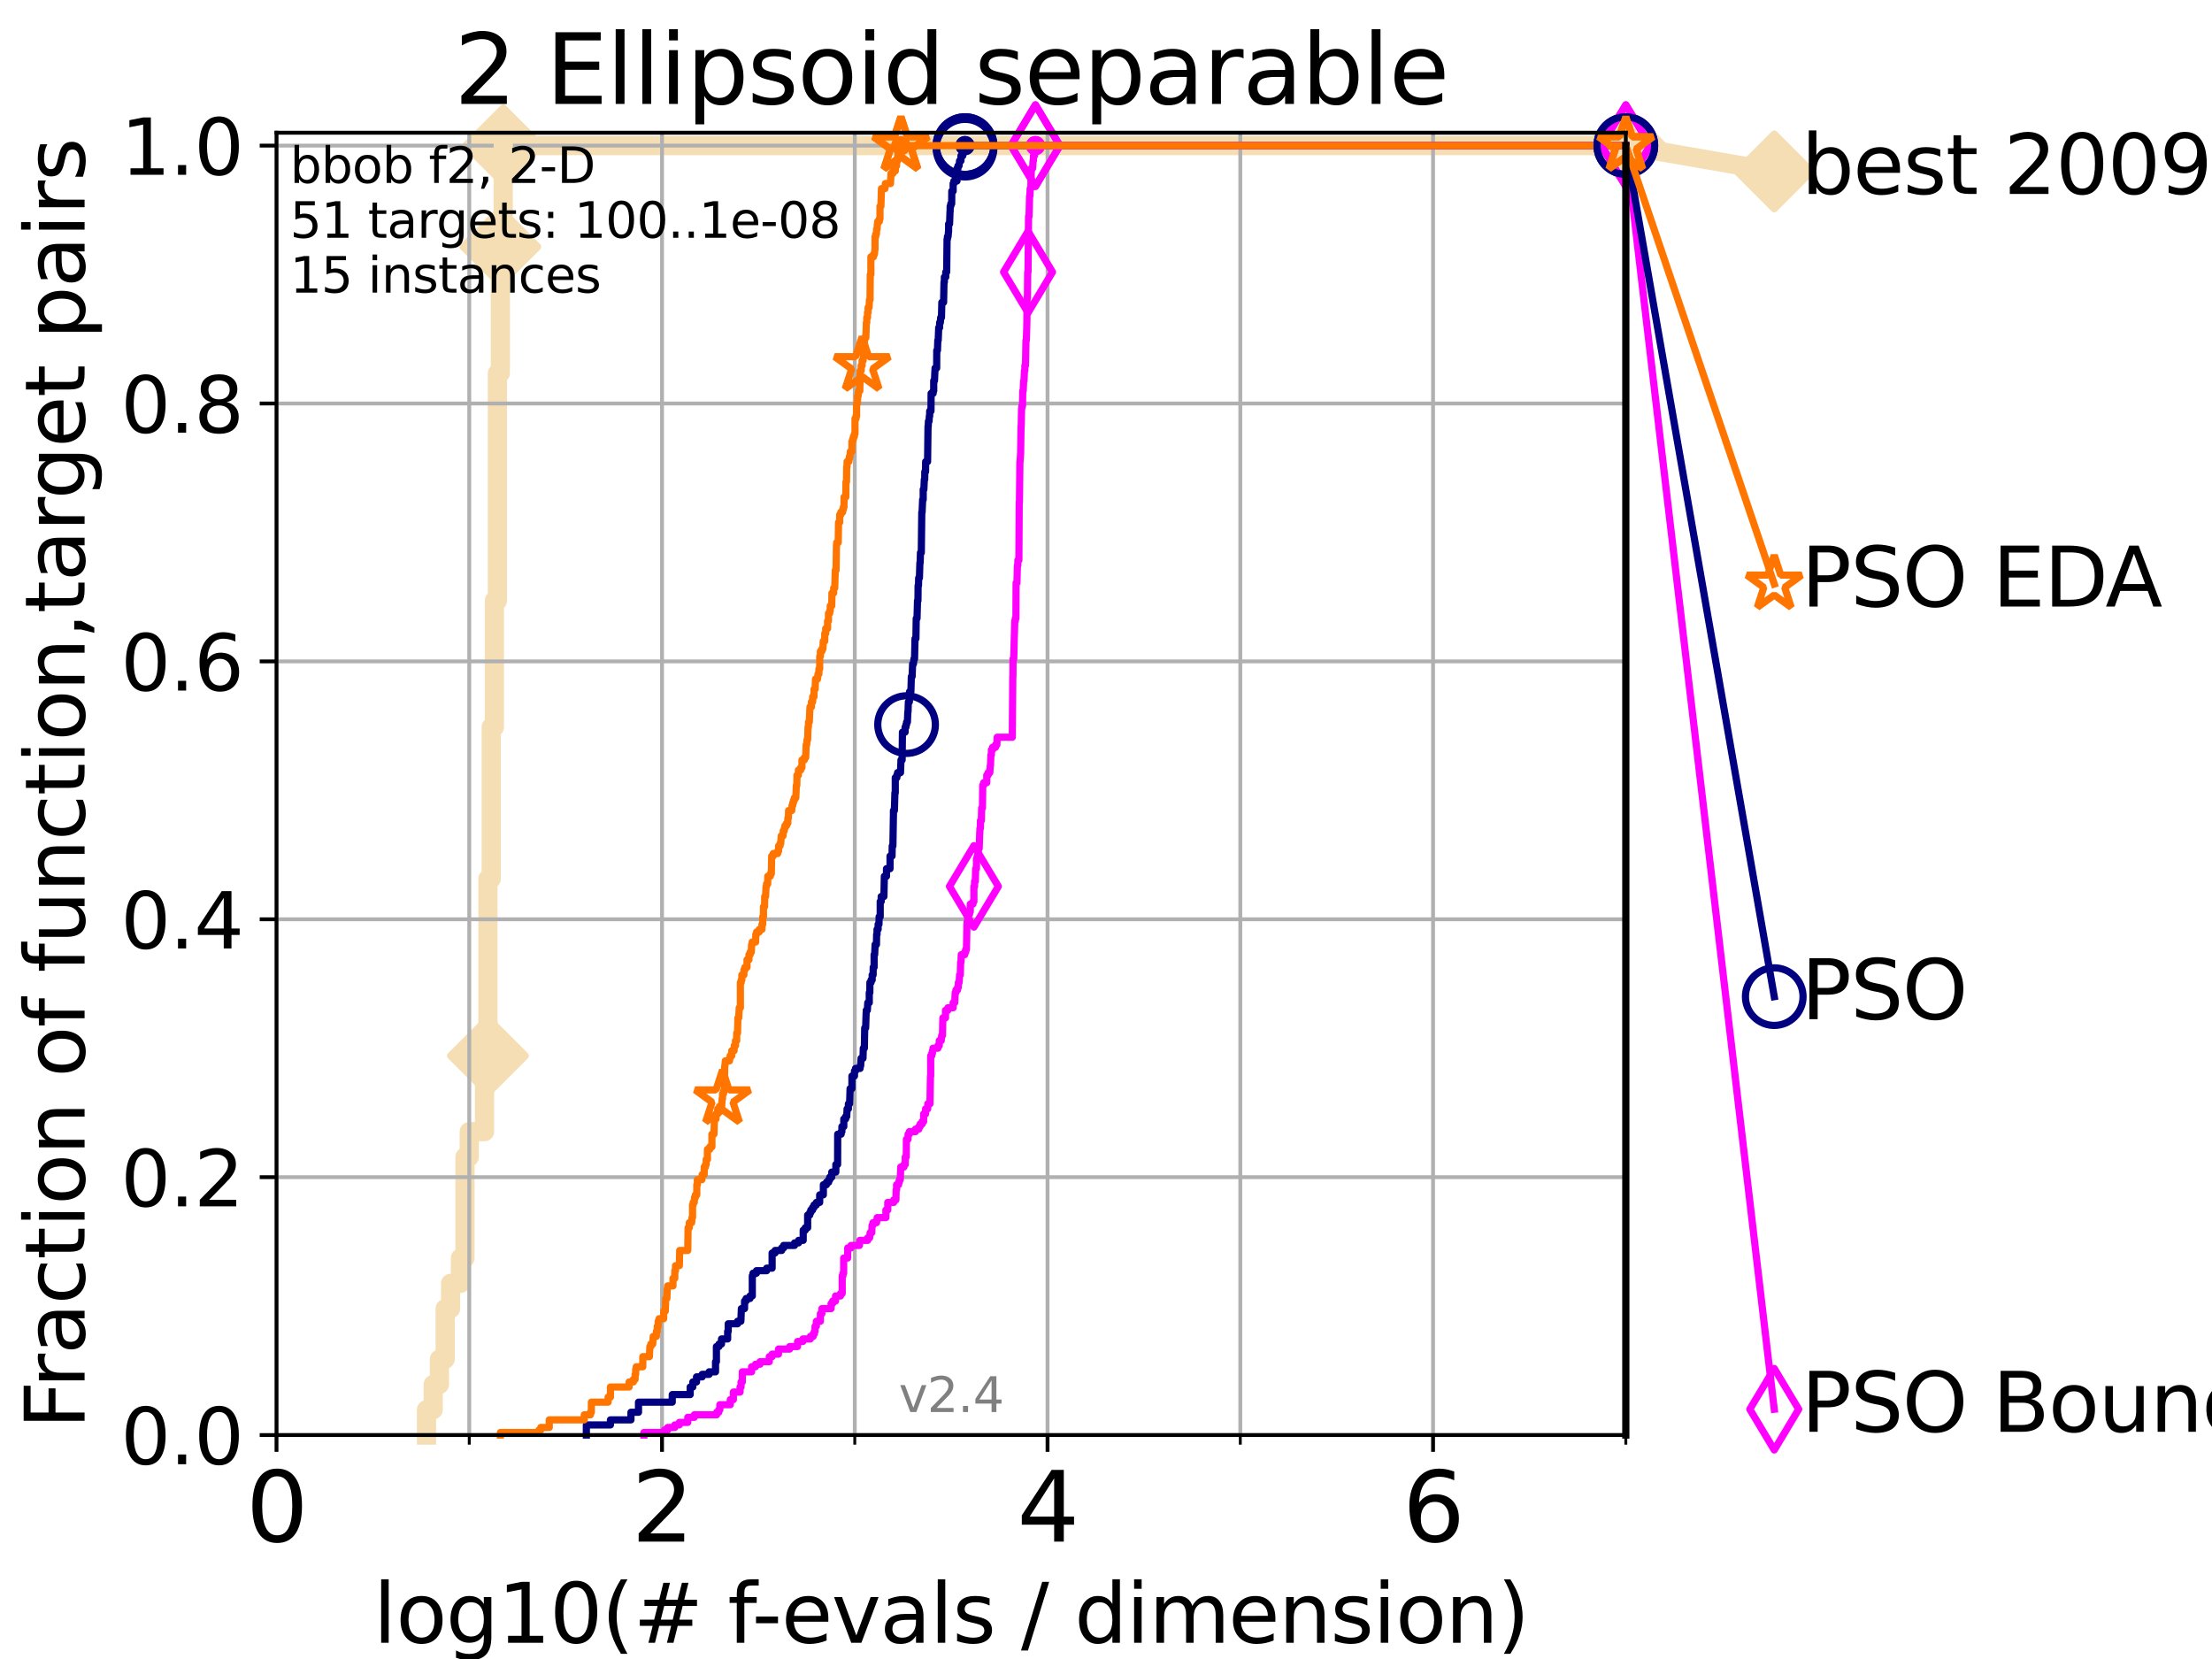 <?xml version="1.0" encoding="utf-8" standalone="no"?>
<!DOCTYPE svg PUBLIC "-//W3C//DTD SVG 1.1//EN"
  "http://www.w3.org/Graphics/SVG/1.1/DTD/svg11.dtd">
<svg height="345.6pt" version="1.1" viewBox="0 0 460.8 345.6" width="460.8pt" xmlns="http://www.w3.org/2000/svg" xmlns:xlink="http://www.w3.org/1999/xlink">
 <defs>
  <style type="text/css">*{stroke-linecap:butt;stroke-linejoin:round;}</style>
 </defs>
 <g id="figure_1">
  <g id="patch_1">
   <path d="M 0 345.6 
L 460.8 345.6 
L 460.8 0 
L 0 0 
z
" style="fill:#ffffff;"/>
  </g>
  <g id="axes_1">
   <g id="patch_2">
    <path d="M 57.6 298.944 
L 338.688 298.944 
L 338.688 27.648 
L 57.6 27.648 
z
" style="fill:#ffffff;"/>
   </g>
   <g id="line2d_1">
    <path d="M 88.847 298.944 
L 88.847 293.677 
L 90.243 293.677 
L 90.243 288.41 
L 91.535 288.41 
L 91.535 283.143 
L 92.738 283.143 
L 92.738 272.61 
L 93.864 272.61 
L 93.864 267.343 
L 95.918 267.343 
L 95.918 262.076 
L 96.861 262.076 
L 96.861 241.009 
L 97.755 241.009 
L 97.755 235.742 
L 100.935 235.742 
L 100.935 219.941 
L 101.647 219.941 
L 101.647 183.073 
L 102.331 183.073 
L 102.331 151.472 
L 102.989 151.472 
L 102.989 125.138 
L 103.623 125.138 
L 103.623 77.736 
L 104.235 77.736 
L 104.235 51.402 
L 104.826 51.402 
L 104.826 30.334 
L 338.688 30.334 
" style="fill:none;stroke:#f5deb3;stroke-linecap:square;stroke-width:4;"/>
   </g>
   <g id="line2d_2">
    <defs>
     <path d="M 0 7.778 
L 7.778 0 
L 0 -7.778 
L -7.778 0 
z
" id="m92e2f9f4b6" style="stroke:#f5deb3;stroke-linejoin:miter;stroke-width:1.5;"/>
    </defs>
    <g>
     <use style="fill:#f5deb3;stroke:#f5deb3;stroke-linejoin:miter;stroke-width:1.5;" x="101.647" xlink:href="#m92e2f9f4b6" y="219.941"/>
     <use style="fill:#f5deb3;stroke:#f5deb3;stroke-linejoin:miter;stroke-width:1.5;" x="104.235" xlink:href="#m92e2f9f4b6" y="51.402"/>
     <use style="fill:#f5deb3;stroke:#f5deb3;stroke-linejoin:miter;stroke-width:1.5;" x="104.826" xlink:href="#m92e2f9f4b6" y="30.334"/>
     <use style="fill:#f5deb3;stroke:#f5deb3;stroke-linejoin:miter;stroke-width:1.5;" x="104.826" xlink:href="#m92e2f9f4b6" y="30.334"/>
     <use style="fill:#f5deb3;stroke:#f5deb3;stroke-linejoin:miter;stroke-width:1.5;" x="338.688" xlink:href="#m92e2f9f4b6" y="30.334"/>
    </g>
   </g>
   <g id="line2d_3">
    <path style="fill:none;stroke:#f5deb3;stroke-linecap:square;stroke-width:4;"/>
    <g/>
   </g>
   <g id="line2d_4">
    <path d="M 338.688 30.334 
L 369.608 35.706 
" style="fill:none;stroke:#f5deb3;stroke-linecap:square;stroke-width:4;"/>
    <g>
     <use style="fill:#f5deb3;stroke:#f5deb3;stroke-linejoin:miter;stroke-width:1.5;" x="338.688" xlink:href="#m92e2f9f4b6" y="30.334"/>
     <use style="fill:#f5deb3;stroke:#f5deb3;stroke-linejoin:miter;stroke-width:1.5;" x="369.608" xlink:href="#m92e2f9f4b6" y="35.706"/>
    </g>
   </g>
   <g id="matplotlib.axis_1">
    <g id="xtick_1">
     <g id="line2d_5">
      <path clip-path="url(#pe23d0893f3)" d="M 57.6 298.944 
L 57.6 27.648 
" style="fill:none;stroke:#b0b0b0;stroke-linecap:square;stroke-width:0.8;"/>
     </g>
     <g id="line2d_6">
      <defs>
       <path d="M 0 0 
L 0 3.5 
" id="m1deae41b74" style="stroke:#000000;stroke-width:0.8;"/>
      </defs>
      <g>
       <use style="stroke:#000000;stroke-width:0.8;" x="57.6" xlink:href="#m1deae41b74" y="298.944"/>
      </g>
     </g>
     <g id="text_1">
      <!-- 0 -->
      <g transform="translate(51.237 321.141)scale(0.2 -0.2)">
       <defs>
        <path d="M 2034 4250 
Q 1547 4250 1301 3770 
Q 1056 3291 1056 2328 
Q 1056 1369 1301 889 
Q 1547 409 2034 409 
Q 2525 409 2770 889 
Q 3016 1369 3016 2328 
Q 3016 3291 2770 3770 
Q 2525 4250 2034 4250 
z
M 2034 4750 
Q 2819 4750 3233 4129 
Q 3647 3509 3647 2328 
Q 3647 1150 3233 529 
Q 2819 -91 2034 -91 
Q 1250 -91 836 529 
Q 422 1150 422 2328 
Q 422 3509 836 4129 
Q 1250 4750 2034 4750 
z
" id="DejaVuSans-30" transform="scale(0.016)"/>
       </defs>
       <use xlink:href="#DejaVuSans-30"/>
      </g>
     </g>
    </g>
    <g id="xtick_2">
     <g id="line2d_7">
      <path clip-path="url(#pe23d0893f3)" d="M 137.911 298.944 
L 137.911 27.648 
" style="fill:none;stroke:#b0b0b0;stroke-linecap:square;stroke-width:0.8;"/>
     </g>
     <g id="line2d_8">
      <g>
       <use style="stroke:#000000;stroke-width:0.8;" x="137.911" xlink:href="#m1deae41b74" y="298.944"/>
      </g>
     </g>
     <g id="text_2">
      <!-- 2 -->
      <g transform="translate(131.548 321.141)scale(0.2 -0.2)">
       <defs>
        <path d="M 1228 531 
L 3431 531 
L 3431 0 
L 469 0 
L 469 531 
Q 828 903 1448 1529 
Q 2069 2156 2228 2338 
Q 2531 2678 2651 2914 
Q 2772 3150 2772 3378 
Q 2772 3750 2511 3984 
Q 2250 4219 1831 4219 
Q 1534 4219 1204 4116 
Q 875 4013 500 3803 
L 500 4441 
Q 881 4594 1212 4672 
Q 1544 4750 1819 4750 
Q 2544 4750 2975 4387 
Q 3406 4025 3406 3419 
Q 3406 3131 3298 2873 
Q 3191 2616 2906 2266 
Q 2828 2175 2409 1742 
Q 1991 1309 1228 531 
z
" id="DejaVuSans-32" transform="scale(0.016)"/>
       </defs>
       <use xlink:href="#DejaVuSans-32"/>
      </g>
     </g>
    </g>
    <g id="xtick_3">
     <g id="line2d_9">
      <path clip-path="url(#pe23d0893f3)" d="M 218.222 298.944 
L 218.222 27.648 
" style="fill:none;stroke:#b0b0b0;stroke-linecap:square;stroke-width:0.8;"/>
     </g>
     <g id="line2d_10">
      <g>
       <use style="stroke:#000000;stroke-width:0.8;" x="218.222" xlink:href="#m1deae41b74" y="298.944"/>
      </g>
     </g>
     <g id="text_3">
      <!-- 4 -->
      <g transform="translate(211.859 321.141)scale(0.2 -0.2)">
       <defs>
        <path d="M 2419 4116 
L 825 1625 
L 2419 1625 
L 2419 4116 
z
M 2253 4666 
L 3047 4666 
L 3047 1625 
L 3713 1625 
L 3713 1100 
L 3047 1100 
L 3047 0 
L 2419 0 
L 2419 1100 
L 313 1100 
L 313 1709 
L 2253 4666 
z
" id="DejaVuSans-34" transform="scale(0.016)"/>
       </defs>
       <use xlink:href="#DejaVuSans-34"/>
      </g>
     </g>
    </g>
    <g id="xtick_4">
     <g id="line2d_11">
      <path clip-path="url(#pe23d0893f3)" d="M 298.533 298.944 
L 298.533 27.648 
" style="fill:none;stroke:#b0b0b0;stroke-linecap:square;stroke-width:0.8;"/>
     </g>
     <g id="line2d_12">
      <g>
       <use style="stroke:#000000;stroke-width:0.8;" x="298.533" xlink:href="#m1deae41b74" y="298.944"/>
      </g>
     </g>
     <g id="text_4">
      <!-- 6 -->
      <g transform="translate(292.17 321.141)scale(0.2 -0.2)">
       <defs>
        <path d="M 2113 2584 
Q 1688 2584 1439 2293 
Q 1191 2003 1191 1497 
Q 1191 994 1439 701 
Q 1688 409 2113 409 
Q 2538 409 2786 701 
Q 3034 994 3034 1497 
Q 3034 2003 2786 2293 
Q 2538 2584 2113 2584 
z
M 3366 4563 
L 3366 3988 
Q 3128 4100 2886 4159 
Q 2644 4219 2406 4219 
Q 1781 4219 1451 3797 
Q 1122 3375 1075 2522 
Q 1259 2794 1537 2939 
Q 1816 3084 2150 3084 
Q 2853 3084 3261 2657 
Q 3669 2231 3669 1497 
Q 3669 778 3244 343 
Q 2819 -91 2113 -91 
Q 1303 -91 875 529 
Q 447 1150 447 2328 
Q 447 3434 972 4092 
Q 1497 4750 2381 4750 
Q 2619 4750 2861 4703 
Q 3103 4656 3366 4563 
z
" id="DejaVuSans-36" transform="scale(0.016)"/>
       </defs>
       <use xlink:href="#DejaVuSans-36"/>
      </g>
     </g>
    </g>
    <g id="xtick_5">
     <g id="line2d_13">
      <path clip-path="url(#pe23d0893f3)" d="M 97.755 298.944 
L 97.755 27.648 
" style="fill:none;stroke:#b0b0b0;stroke-linecap:square;stroke-width:0.8;"/>
     </g>
     <g id="line2d_14">
      <defs>
       <path d="M 0 0 
L 0 2 
" id="m421b3ad186" style="stroke:#000000;stroke-width:0.6;"/>
      </defs>
      <g>
       <use style="stroke:#000000;stroke-width:0.6;" x="97.755" xlink:href="#m421b3ad186" y="298.944"/>
      </g>
     </g>
    </g>
    <g id="xtick_6">
     <g id="line2d_15">
      <path clip-path="url(#pe23d0893f3)" d="M 178.066 298.944 
L 178.066 27.648 
" style="fill:none;stroke:#b0b0b0;stroke-linecap:square;stroke-width:0.8;"/>
     </g>
     <g id="line2d_16">
      <g>
       <use style="stroke:#000000;stroke-width:0.6;" x="178.066" xlink:href="#m421b3ad186" y="298.944"/>
      </g>
     </g>
    </g>
    <g id="xtick_7">
     <g id="line2d_17">
      <path clip-path="url(#pe23d0893f3)" d="M 258.377 298.944 
L 258.377 27.648 
" style="fill:none;stroke:#b0b0b0;stroke-linecap:square;stroke-width:0.8;"/>
     </g>
     <g id="line2d_18">
      <g>
       <use style="stroke:#000000;stroke-width:0.6;" x="258.377" xlink:href="#m421b3ad186" y="298.944"/>
      </g>
     </g>
    </g>
    <g id="xtick_8">
     <g id="line2d_19">
      <path clip-path="url(#pe23d0893f3)" d="M 338.688 298.944 
L 338.688 27.648 
" style="fill:none;stroke:#b0b0b0;stroke-linecap:square;stroke-width:0.8;"/>
     </g>
     <g id="line2d_20">
      <g>
       <use style="stroke:#000000;stroke-width:0.6;" x="338.688" xlink:href="#m421b3ad186" y="298.944"/>
      </g>
     </g>
    </g>
    <g id="text_5">
     <!-- log10(# f-evals / dimension) -->
     <g transform="translate(77.764 342.218)scale(0.17 -0.17)">
      <defs>
       <path d="M 603 4863 
L 1178 4863 
L 1178 0 
L 603 0 
L 603 4863 
z
" id="DejaVuSans-6c" transform="scale(0.016)"/>
       <path d="M 1959 3097 
Q 1497 3097 1228 2736 
Q 959 2375 959 1747 
Q 959 1119 1226 758 
Q 1494 397 1959 397 
Q 2419 397 2687 759 
Q 2956 1122 2956 1747 
Q 2956 2369 2687 2733 
Q 2419 3097 1959 3097 
z
M 1959 3584 
Q 2709 3584 3137 3096 
Q 3566 2609 3566 1747 
Q 3566 888 3137 398 
Q 2709 -91 1959 -91 
Q 1206 -91 779 398 
Q 353 888 353 1747 
Q 353 2609 779 3096 
Q 1206 3584 1959 3584 
z
" id="DejaVuSans-6f" transform="scale(0.016)"/>
       <path d="M 2906 1791 
Q 2906 2416 2648 2759 
Q 2391 3103 1925 3103 
Q 1463 3103 1205 2759 
Q 947 2416 947 1791 
Q 947 1169 1205 825 
Q 1463 481 1925 481 
Q 2391 481 2648 825 
Q 2906 1169 2906 1791 
z
M 3481 434 
Q 3481 -459 3084 -895 
Q 2688 -1331 1869 -1331 
Q 1566 -1331 1297 -1286 
Q 1028 -1241 775 -1147 
L 775 -588 
Q 1028 -725 1275 -790 
Q 1522 -856 1778 -856 
Q 2344 -856 2625 -561 
Q 2906 -266 2906 331 
L 2906 616 
Q 2728 306 2450 153 
Q 2172 0 1784 0 
Q 1141 0 747 490 
Q 353 981 353 1791 
Q 353 2603 747 3093 
Q 1141 3584 1784 3584 
Q 2172 3584 2450 3431 
Q 2728 3278 2906 2969 
L 2906 3500 
L 3481 3500 
L 3481 434 
z
" id="DejaVuSans-67" transform="scale(0.016)"/>
       <path d="M 794 531 
L 1825 531 
L 1825 4091 
L 703 3866 
L 703 4441 
L 1819 4666 
L 2450 4666 
L 2450 531 
L 3481 531 
L 3481 0 
L 794 0 
L 794 531 
z
" id="DejaVuSans-31" transform="scale(0.016)"/>
       <path d="M 1984 4856 
Q 1566 4138 1362 3434 
Q 1159 2731 1159 2009 
Q 1159 1288 1364 580 
Q 1569 -128 1984 -844 
L 1484 -844 
Q 1016 -109 783 600 
Q 550 1309 550 2009 
Q 550 2706 781 3412 
Q 1013 4119 1484 4856 
L 1984 4856 
z
" id="DejaVuSans-28" transform="scale(0.016)"/>
       <path d="M 3272 2816 
L 2363 2816 
L 2100 1772 
L 3016 1772 
L 3272 2816 
z
M 2803 4594 
L 2478 3297 
L 3391 3297 
L 3719 4594 
L 4219 4594 
L 3897 3297 
L 4872 3297 
L 4872 2816 
L 3775 2816 
L 3519 1772 
L 4513 1772 
L 4513 1294 
L 3397 1294 
L 3072 0 
L 2572 0 
L 2894 1294 
L 1978 1294 
L 1656 0 
L 1153 0 
L 1478 1294 
L 494 1294 
L 494 1772 
L 1594 1772 
L 1856 2816 
L 850 2816 
L 850 3297 
L 1978 3297 
L 2297 4594 
L 2803 4594 
z
" id="DejaVuSans-23" transform="scale(0.016)"/>
       <path id="DejaVuSans-20" transform="scale(0.016)"/>
       <path d="M 2375 4863 
L 2375 4384 
L 1825 4384 
Q 1516 4384 1395 4259 
Q 1275 4134 1275 3809 
L 1275 3500 
L 2222 3500 
L 2222 3053 
L 1275 3053 
L 1275 0 
L 697 0 
L 697 3053 
L 147 3053 
L 147 3500 
L 697 3500 
L 697 3744 
Q 697 4328 969 4595 
Q 1241 4863 1831 4863 
L 2375 4863 
z
" id="DejaVuSans-66" transform="scale(0.016)"/>
       <path d="M 313 2009 
L 1997 2009 
L 1997 1497 
L 313 1497 
L 313 2009 
z
" id="DejaVuSans-2d" transform="scale(0.016)"/>
       <path d="M 3597 1894 
L 3597 1613 
L 953 1613 
Q 991 1019 1311 708 
Q 1631 397 2203 397 
Q 2534 397 2845 478 
Q 3156 559 3463 722 
L 3463 178 
Q 3153 47 2828 -22 
Q 2503 -91 2169 -91 
Q 1331 -91 842 396 
Q 353 884 353 1716 
Q 353 2575 817 3079 
Q 1281 3584 2069 3584 
Q 2775 3584 3186 3129 
Q 3597 2675 3597 1894 
z
M 3022 2063 
Q 3016 2534 2758 2815 
Q 2500 3097 2075 3097 
Q 1594 3097 1305 2825 
Q 1016 2553 972 2059 
L 3022 2063 
z
" id="DejaVuSans-65" transform="scale(0.016)"/>
       <path d="M 191 3500 
L 800 3500 
L 1894 563 
L 2988 3500 
L 3597 3500 
L 2284 0 
L 1503 0 
L 191 3500 
z
" id="DejaVuSans-76" transform="scale(0.016)"/>
       <path d="M 2194 1759 
Q 1497 1759 1228 1600 
Q 959 1441 959 1056 
Q 959 750 1161 570 
Q 1363 391 1709 391 
Q 2188 391 2477 730 
Q 2766 1069 2766 1631 
L 2766 1759 
L 2194 1759 
z
M 3341 1997 
L 3341 0 
L 2766 0 
L 2766 531 
Q 2569 213 2275 61 
Q 1981 -91 1556 -91 
Q 1019 -91 701 211 
Q 384 513 384 1019 
Q 384 1609 779 1909 
Q 1175 2209 1959 2209 
L 2766 2209 
L 2766 2266 
Q 2766 2663 2505 2880 
Q 2244 3097 1772 3097 
Q 1472 3097 1187 3025 
Q 903 2953 641 2809 
L 641 3341 
Q 956 3463 1253 3523 
Q 1550 3584 1831 3584 
Q 2591 3584 2966 3190 
Q 3341 2797 3341 1997 
z
" id="DejaVuSans-61" transform="scale(0.016)"/>
       <path d="M 2834 3397 
L 2834 2853 
Q 2591 2978 2328 3040 
Q 2066 3103 1784 3103 
Q 1356 3103 1142 2972 
Q 928 2841 928 2578 
Q 928 2378 1081 2264 
Q 1234 2150 1697 2047 
L 1894 2003 
Q 2506 1872 2764 1633 
Q 3022 1394 3022 966 
Q 3022 478 2636 193 
Q 2250 -91 1575 -91 
Q 1294 -91 989 -36 
Q 684 19 347 128 
L 347 722 
Q 666 556 975 473 
Q 1284 391 1588 391 
Q 1994 391 2212 530 
Q 2431 669 2431 922 
Q 2431 1156 2273 1281 
Q 2116 1406 1581 1522 
L 1381 1569 
Q 847 1681 609 1914 
Q 372 2147 372 2553 
Q 372 3047 722 3315 
Q 1072 3584 1716 3584 
Q 2034 3584 2315 3537 
Q 2597 3491 2834 3397 
z
" id="DejaVuSans-73" transform="scale(0.016)"/>
       <path d="M 1625 4666 
L 2156 4666 
L 531 -594 
L 0 -594 
L 1625 4666 
z
" id="DejaVuSans-2f" transform="scale(0.016)"/>
       <path d="M 2906 2969 
L 2906 4863 
L 3481 4863 
L 3481 0 
L 2906 0 
L 2906 525 
Q 2725 213 2448 61 
Q 2172 -91 1784 -91 
Q 1150 -91 751 415 
Q 353 922 353 1747 
Q 353 2572 751 3078 
Q 1150 3584 1784 3584 
Q 2172 3584 2448 3432 
Q 2725 3281 2906 2969 
z
M 947 1747 
Q 947 1113 1208 752 
Q 1469 391 1925 391 
Q 2381 391 2643 752 
Q 2906 1113 2906 1747 
Q 2906 2381 2643 2742 
Q 2381 3103 1925 3103 
Q 1469 3103 1208 2742 
Q 947 2381 947 1747 
z
" id="DejaVuSans-64" transform="scale(0.016)"/>
       <path d="M 603 3500 
L 1178 3500 
L 1178 0 
L 603 0 
L 603 3500 
z
M 603 4863 
L 1178 4863 
L 1178 4134 
L 603 4134 
L 603 4863 
z
" id="DejaVuSans-69" transform="scale(0.016)"/>
       <path d="M 3328 2828 
Q 3544 3216 3844 3400 
Q 4144 3584 4550 3584 
Q 5097 3584 5394 3201 
Q 5691 2819 5691 2113 
L 5691 0 
L 5113 0 
L 5113 2094 
Q 5113 2597 4934 2840 
Q 4756 3084 4391 3084 
Q 3944 3084 3684 2787 
Q 3425 2491 3425 1978 
L 3425 0 
L 2847 0 
L 2847 2094 
Q 2847 2600 2669 2842 
Q 2491 3084 2119 3084 
Q 1678 3084 1418 2786 
Q 1159 2488 1159 1978 
L 1159 0 
L 581 0 
L 581 3500 
L 1159 3500 
L 1159 2956 
Q 1356 3278 1631 3431 
Q 1906 3584 2284 3584 
Q 2666 3584 2933 3390 
Q 3200 3197 3328 2828 
z
" id="DejaVuSans-6d" transform="scale(0.016)"/>
       <path d="M 3513 2113 
L 3513 0 
L 2938 0 
L 2938 2094 
Q 2938 2591 2744 2837 
Q 2550 3084 2163 3084 
Q 1697 3084 1428 2787 
Q 1159 2491 1159 1978 
L 1159 0 
L 581 0 
L 581 3500 
L 1159 3500 
L 1159 2956 
Q 1366 3272 1645 3428 
Q 1925 3584 2291 3584 
Q 2894 3584 3203 3211 
Q 3513 2838 3513 2113 
z
" id="DejaVuSans-6e" transform="scale(0.016)"/>
       <path d="M 513 4856 
L 1013 4856 
Q 1481 4119 1714 3412 
Q 1947 2706 1947 2009 
Q 1947 1309 1714 600 
Q 1481 -109 1013 -844 
L 513 -844 
Q 928 -128 1133 580 
Q 1338 1288 1338 2009 
Q 1338 2731 1133 3434 
Q 928 4138 513 4856 
z
" id="DejaVuSans-29" transform="scale(0.016)"/>
      </defs>
      <use xlink:href="#DejaVuSans-6c"/>
      <use x="27.783" xlink:href="#DejaVuSans-6f"/>
      <use x="88.965" xlink:href="#DejaVuSans-67"/>
      <use x="152.441" xlink:href="#DejaVuSans-31"/>
      <use x="216.064" xlink:href="#DejaVuSans-30"/>
      <use x="279.688" xlink:href="#DejaVuSans-28"/>
      <use x="318.701" xlink:href="#DejaVuSans-23"/>
      <use x="402.49" xlink:href="#DejaVuSans-20"/>
      <use x="434.277" xlink:href="#DejaVuSans-66"/>
      <use x="463.982" xlink:href="#DejaVuSans-2d"/>
      <use x="500.066" xlink:href="#DejaVuSans-65"/>
      <use x="561.59" xlink:href="#DejaVuSans-76"/>
      <use x="620.77" xlink:href="#DejaVuSans-61"/>
      <use x="682.049" xlink:href="#DejaVuSans-6c"/>
      <use x="709.832" xlink:href="#DejaVuSans-73"/>
      <use x="761.932" xlink:href="#DejaVuSans-20"/>
      <use x="793.719" xlink:href="#DejaVuSans-2f"/>
      <use x="827.41" xlink:href="#DejaVuSans-20"/>
      <use x="859.197" xlink:href="#DejaVuSans-64"/>
      <use x="922.674" xlink:href="#DejaVuSans-69"/>
      <use x="950.457" xlink:href="#DejaVuSans-6d"/>
      <use x="1047.869" xlink:href="#DejaVuSans-65"/>
      <use x="1109.393" xlink:href="#DejaVuSans-6e"/>
      <use x="1172.771" xlink:href="#DejaVuSans-73"/>
      <use x="1224.871" xlink:href="#DejaVuSans-69"/>
      <use x="1252.654" xlink:href="#DejaVuSans-6f"/>
      <use x="1313.836" xlink:href="#DejaVuSans-6e"/>
      <use x="1377.215" xlink:href="#DejaVuSans-29"/>
     </g>
    </g>
   </g>
   <g id="matplotlib.axis_2">
    <g id="ytick_1">
     <g id="line2d_21">
      <path clip-path="url(#pe23d0893f3)" d="M 57.6 298.944 
L 338.688 298.944 
" style="fill:none;stroke:#b0b0b0;stroke-linecap:square;stroke-width:0.8;"/>
     </g>
     <g id="line2d_22">
      <defs>
       <path d="M 0 0 
L -3.5 0 
" id="m94c45849c8" style="stroke:#000000;stroke-width:0.8;"/>
      </defs>
      <g>
       <use style="stroke:#000000;stroke-width:0.8;" x="57.6" xlink:href="#m94c45849c8" y="298.944"/>
      </g>
     </g>
     <g id="text_6">
      <!-- 0.0 -->
      <g transform="translate(25.155 305.023)scale(0.16 -0.16)">
       <defs>
        <path d="M 684 794 
L 1344 794 
L 1344 0 
L 684 0 
L 684 794 
z
" id="DejaVuSans-2e" transform="scale(0.016)"/>
       </defs>
       <use xlink:href="#DejaVuSans-30"/>
       <use x="63.623" xlink:href="#DejaVuSans-2e"/>
       <use x="95.41" xlink:href="#DejaVuSans-30"/>
      </g>
     </g>
    </g>
    <g id="ytick_2">
     <g id="line2d_23">
      <path clip-path="url(#pe23d0893f3)" d="M 57.6 245.222 
L 338.688 245.222 
" style="fill:none;stroke:#b0b0b0;stroke-linecap:square;stroke-width:0.8;"/>
     </g>
     <g id="line2d_24">
      <g>
       <use style="stroke:#000000;stroke-width:0.8;" x="57.6" xlink:href="#m94c45849c8" y="245.222"/>
      </g>
     </g>
     <g id="text_7">
      <!-- 0.2 -->
      <g transform="translate(25.155 251.301)scale(0.16 -0.16)">
       <use xlink:href="#DejaVuSans-30"/>
       <use x="63.623" xlink:href="#DejaVuSans-2e"/>
       <use x="95.41" xlink:href="#DejaVuSans-32"/>
      </g>
     </g>
    </g>
    <g id="ytick_3">
     <g id="line2d_25">
      <path clip-path="url(#pe23d0893f3)" d="M 57.6 191.5 
L 338.688 191.5 
" style="fill:none;stroke:#b0b0b0;stroke-linecap:square;stroke-width:0.8;"/>
     </g>
     <g id="line2d_26">
      <g>
       <use style="stroke:#000000;stroke-width:0.8;" x="57.6" xlink:href="#m94c45849c8" y="191.5"/>
      </g>
     </g>
     <g id="text_8">
      <!-- 0.4 -->
      <g transform="translate(25.155 197.579)scale(0.16 -0.16)">
       <use xlink:href="#DejaVuSans-30"/>
       <use x="63.623" xlink:href="#DejaVuSans-2e"/>
       <use x="95.41" xlink:href="#DejaVuSans-34"/>
      </g>
     </g>
    </g>
    <g id="ytick_4">
     <g id="line2d_27">
      <path clip-path="url(#pe23d0893f3)" d="M 57.6 137.778 
L 338.688 137.778 
" style="fill:none;stroke:#b0b0b0;stroke-linecap:square;stroke-width:0.8;"/>
     </g>
     <g id="line2d_28">
      <g>
       <use style="stroke:#000000;stroke-width:0.8;" x="57.6" xlink:href="#m94c45849c8" y="137.778"/>
      </g>
     </g>
     <g id="text_9">
      <!-- 0.6 -->
      <g transform="translate(25.155 143.857)scale(0.16 -0.16)">
       <use xlink:href="#DejaVuSans-30"/>
       <use x="63.623" xlink:href="#DejaVuSans-2e"/>
       <use x="95.41" xlink:href="#DejaVuSans-36"/>
      </g>
     </g>
    </g>
    <g id="ytick_5">
     <g id="line2d_29">
      <path clip-path="url(#pe23d0893f3)" d="M 57.6 84.056 
L 338.688 84.056 
" style="fill:none;stroke:#b0b0b0;stroke-linecap:square;stroke-width:0.8;"/>
     </g>
     <g id="line2d_30">
      <g>
       <use style="stroke:#000000;stroke-width:0.8;" x="57.6" xlink:href="#m94c45849c8" y="84.056"/>
      </g>
     </g>
     <g id="text_10">
      <!-- 0.8 -->
      <g transform="translate(25.155 90.135)scale(0.16 -0.16)">
       <defs>
        <path d="M 2034 2216 
Q 1584 2216 1326 1975 
Q 1069 1734 1069 1313 
Q 1069 891 1326 650 
Q 1584 409 2034 409 
Q 2484 409 2743 651 
Q 3003 894 3003 1313 
Q 3003 1734 2745 1975 
Q 2488 2216 2034 2216 
z
M 1403 2484 
Q 997 2584 770 2862 
Q 544 3141 544 3541 
Q 544 4100 942 4425 
Q 1341 4750 2034 4750 
Q 2731 4750 3128 4425 
Q 3525 4100 3525 3541 
Q 3525 3141 3298 2862 
Q 3072 2584 2669 2484 
Q 3125 2378 3379 2068 
Q 3634 1759 3634 1313 
Q 3634 634 3220 271 
Q 2806 -91 2034 -91 
Q 1263 -91 848 271 
Q 434 634 434 1313 
Q 434 1759 690 2068 
Q 947 2378 1403 2484 
z
M 1172 3481 
Q 1172 3119 1398 2916 
Q 1625 2713 2034 2713 
Q 2441 2713 2670 2916 
Q 2900 3119 2900 3481 
Q 2900 3844 2670 4047 
Q 2441 4250 2034 4250 
Q 1625 4250 1398 4047 
Q 1172 3844 1172 3481 
z
" id="DejaVuSans-38" transform="scale(0.016)"/>
       </defs>
       <use xlink:href="#DejaVuSans-30"/>
       <use x="63.623" xlink:href="#DejaVuSans-2e"/>
       <use x="95.41" xlink:href="#DejaVuSans-38"/>
      </g>
     </g>
    </g>
    <g id="ytick_6">
     <g id="line2d_31">
      <path clip-path="url(#pe23d0893f3)" d="M 57.6 30.334 
L 338.688 30.334 
" style="fill:none;stroke:#b0b0b0;stroke-linecap:square;stroke-width:0.8;"/>
     </g>
     <g id="line2d_32">
      <g>
       <use style="stroke:#000000;stroke-width:0.8;" x="57.6" xlink:href="#m94c45849c8" y="30.334"/>
      </g>
     </g>
     <g id="text_11">
      <!-- 1.0 -->
      <g transform="translate(25.155 36.413)scale(0.16 -0.16)">
       <use xlink:href="#DejaVuSans-31"/>
       <use x="63.623" xlink:href="#DejaVuSans-2e"/>
       <use x="95.41" xlink:href="#DejaVuSans-30"/>
      </g>
     </g>
    </g>
    <g id="text_12">
     <!-- Fraction of function,target pairs -->
     <g transform="translate(17.62 297.681)rotate(-90)scale(0.17 -0.17)">
      <defs>
       <path d="M 628 4666 
L 3309 4666 
L 3309 4134 
L 1259 4134 
L 1259 2759 
L 3109 2759 
L 3109 2228 
L 1259 2228 
L 1259 0 
L 628 0 
L 628 4666 
z
" id="DejaVuSans-46" transform="scale(0.016)"/>
       <path d="M 2631 2963 
Q 2534 3019 2420 3045 
Q 2306 3072 2169 3072 
Q 1681 3072 1420 2755 
Q 1159 2438 1159 1844 
L 1159 0 
L 581 0 
L 581 3500 
L 1159 3500 
L 1159 2956 
Q 1341 3275 1631 3429 
Q 1922 3584 2338 3584 
Q 2397 3584 2469 3576 
Q 2541 3569 2628 3553 
L 2631 2963 
z
" id="DejaVuSans-72" transform="scale(0.016)"/>
       <path d="M 3122 3366 
L 3122 2828 
Q 2878 2963 2633 3030 
Q 2388 3097 2138 3097 
Q 1578 3097 1268 2742 
Q 959 2388 959 1747 
Q 959 1106 1268 751 
Q 1578 397 2138 397 
Q 2388 397 2633 464 
Q 2878 531 3122 666 
L 3122 134 
Q 2881 22 2623 -34 
Q 2366 -91 2075 -91 
Q 1284 -91 818 406 
Q 353 903 353 1747 
Q 353 2603 823 3093 
Q 1294 3584 2113 3584 
Q 2378 3584 2631 3529 
Q 2884 3475 3122 3366 
z
" id="DejaVuSans-63" transform="scale(0.016)"/>
       <path d="M 1172 4494 
L 1172 3500 
L 2356 3500 
L 2356 3053 
L 1172 3053 
L 1172 1153 
Q 1172 725 1289 603 
Q 1406 481 1766 481 
L 2356 481 
L 2356 0 
L 1766 0 
Q 1100 0 847 248 
Q 594 497 594 1153 
L 594 3053 
L 172 3053 
L 172 3500 
L 594 3500 
L 594 4494 
L 1172 4494 
z
" id="DejaVuSans-74" transform="scale(0.016)"/>
       <path d="M 544 1381 
L 544 3500 
L 1119 3500 
L 1119 1403 
Q 1119 906 1312 657 
Q 1506 409 1894 409 
Q 2359 409 2629 706 
Q 2900 1003 2900 1516 
L 2900 3500 
L 3475 3500 
L 3475 0 
L 2900 0 
L 2900 538 
Q 2691 219 2414 64 
Q 2138 -91 1772 -91 
Q 1169 -91 856 284 
Q 544 659 544 1381 
z
M 1991 3584 
L 1991 3584 
z
" id="DejaVuSans-75" transform="scale(0.016)"/>
       <path d="M 750 794 
L 1409 794 
L 1409 256 
L 897 -744 
L 494 -744 
L 750 256 
L 750 794 
z
" id="DejaVuSans-2c" transform="scale(0.016)"/>
       <path d="M 1159 525 
L 1159 -1331 
L 581 -1331 
L 581 3500 
L 1159 3500 
L 1159 2969 
Q 1341 3281 1617 3432 
Q 1894 3584 2278 3584 
Q 2916 3584 3314 3078 
Q 3713 2572 3713 1747 
Q 3713 922 3314 415 
Q 2916 -91 2278 -91 
Q 1894 -91 1617 61 
Q 1341 213 1159 525 
z
M 3116 1747 
Q 3116 2381 2855 2742 
Q 2594 3103 2138 3103 
Q 1681 3103 1420 2742 
Q 1159 2381 1159 1747 
Q 1159 1113 1420 752 
Q 1681 391 2138 391 
Q 2594 391 2855 752 
Q 3116 1113 3116 1747 
z
" id="DejaVuSans-70" transform="scale(0.016)"/>
      </defs>
      <use xlink:href="#DejaVuSans-46"/>
      <use x="50.27" xlink:href="#DejaVuSans-72"/>
      <use x="91.383" xlink:href="#DejaVuSans-61"/>
      <use x="152.662" xlink:href="#DejaVuSans-63"/>
      <use x="207.643" xlink:href="#DejaVuSans-74"/>
      <use x="246.852" xlink:href="#DejaVuSans-69"/>
      <use x="274.635" xlink:href="#DejaVuSans-6f"/>
      <use x="335.816" xlink:href="#DejaVuSans-6e"/>
      <use x="399.195" xlink:href="#DejaVuSans-20"/>
      <use x="430.982" xlink:href="#DejaVuSans-6f"/>
      <use x="492.164" xlink:href="#DejaVuSans-66"/>
      <use x="527.369" xlink:href="#DejaVuSans-20"/>
      <use x="559.156" xlink:href="#DejaVuSans-66"/>
      <use x="594.361" xlink:href="#DejaVuSans-75"/>
      <use x="657.74" xlink:href="#DejaVuSans-6e"/>
      <use x="721.119" xlink:href="#DejaVuSans-63"/>
      <use x="776.1" xlink:href="#DejaVuSans-74"/>
      <use x="815.309" xlink:href="#DejaVuSans-69"/>
      <use x="843.092" xlink:href="#DejaVuSans-6f"/>
      <use x="904.273" xlink:href="#DejaVuSans-6e"/>
      <use x="967.652" xlink:href="#DejaVuSans-2c"/>
      <use x="999.439" xlink:href="#DejaVuSans-74"/>
      <use x="1038.648" xlink:href="#DejaVuSans-61"/>
      <use x="1099.928" xlink:href="#DejaVuSans-72"/>
      <use x="1139.291" xlink:href="#DejaVuSans-67"/>
      <use x="1202.768" xlink:href="#DejaVuSans-65"/>
      <use x="1264.291" xlink:href="#DejaVuSans-74"/>
      <use x="1303.5" xlink:href="#DejaVuSans-20"/>
      <use x="1335.287" xlink:href="#DejaVuSans-70"/>
      <use x="1398.764" xlink:href="#DejaVuSans-61"/>
      <use x="1460.043" xlink:href="#DejaVuSans-69"/>
      <use x="1487.826" xlink:href="#DejaVuSans-72"/>
      <use x="1528.939" xlink:href="#DejaVuSans-73"/>
     </g>
    </g>
   </g>
   <g id="line2d_33">
    <defs>
     <path d="M 0 1.5 
C 0.398 1.5 0.779 1.342 1.061 1.061 
C 1.342 0.779 1.5 0.398 1.5 0 
C 1.5 -0.398 1.342 -0.779 1.061 -1.061 
C 0.779 -1.342 0.398 -1.5 0 -1.5 
C -0.398 -1.5 -0.779 -1.342 -1.061 -1.061 
C -1.342 -0.779 -1.5 -0.398 -1.5 0 
C -1.5 0.398 -1.342 0.779 -1.061 1.061 
C -0.779 1.342 -0.398 1.5 0 1.5 
z
" id="mfa4de596f1" style="stroke:#f5deb3;"/>
    </defs>
    <g>
     <use style="fill:#f5deb3;stroke:#f5deb3;" x="104.826" xlink:href="#mfa4de596f1" y="30.334"/>
     <use style="fill:#f5deb3;stroke:#f5deb3;" x="104.826" xlink:href="#mfa4de596f1" y="30.334"/>
    </g>
   </g>
   <g id="line2d_34">
    <defs>
     <path d="M 0 1.5 
C 0.398 1.5 0.779 1.342 1.061 1.061 
C 1.342 0.779 1.5 0.398 1.5 0 
C 1.5 -0.398 1.342 -0.779 1.061 -1.061 
C 0.779 -1.342 0.398 -1.5 0 -1.5 
C -0.398 -1.5 -0.779 -1.342 -1.061 -1.061 
C -1.342 -0.779 -1.5 -0.398 -1.5 0 
C -1.5 0.398 -1.342 0.779 -1.061 1.061 
C -0.779 1.342 -0.398 1.5 0 1.5 
z
" id="m668929f1e6" style="stroke:#000080;"/>
    </defs>
    <g>
     <use style="fill:#000080;stroke:#000080;" x="201.031" xlink:href="#m668929f1e6" y="30.334"/>
     <use style="fill:#000080;stroke:#000080;" x="201.031" xlink:href="#m668929f1e6" y="30.334"/>
    </g>
   </g>
   <g id="line2d_35">
    <path d="M 122.148 298.944 
L 122.148 296.837 
L 127.165 296.837 
L 127.165 295.784 
L 131.44 295.784 
L 131.44 294.204 
L 133.01 294.204 
L 133.01 292.097 
L 140.042 292.097 
L 140.042 290.517 
L 143.779 290.517 
L 143.779 288.937 
L 144.33 288.937 
L 144.33 287.884 
L 145.098 287.884 
L 145.098 286.83 
L 146.27 286.83 
L 146.27 286.304 
L 147.72 286.304 
L 147.72 285.777 
L 149.058 285.777 
L 149.058 283.67 
L 149.241 283.67 
L 149.241 280.51 
L 149.779 280.51 
L 149.779 279.983 
L 150.301 279.983 
L 150.301 278.93 
L 151.582 278.93 
L 151.582 277.35 
L 151.701 277.35 
L 151.701 275.77 
L 153.644 275.77 
L 153.644 275.243 
L 154.338 275.243 
L 154.44 272.61 
L 155.103 272.61 
L 155.103 271.03 
L 155.425 271.03 
L 155.425 270.503 
L 156.236 270.503 
L 156.236 269.976 
L 156.718 269.976 
L 156.718 265.763 
L 156.865 265.763 
L 156.865 265.236 
L 157.585 265.236 
L 157.585 264.709 
L 159.708 264.709 
L 159.708 264.183 
L 160.845 264.183 
L 160.845 261.023 
L 161.466 261.023 
L 161.466 260.496 
L 162.834 260.496 
L 162.834 259.969 
L 163.246 259.969 
L 163.246 259.443 
L 165.519 259.443 
L 165.519 258.916 
L 166.358 258.916 
L 166.358 258.389 
L 167.32 258.389 
L 167.32 256.282 
L 167.751 256.282 
L 167.751 255.756 
L 168.248 255.756 
L 168.248 253.122 
L 168.686 253.122 
L 168.686 252.596 
L 168.909 252.596 
L 168.909 252.069 
L 169.274 252.069 
L 169.274 251.542 
L 169.574 251.542 
L 169.574 251.016 
L 170.064 251.016 
L 170.064 250.489 
L 170.754 250.489 
L 170.754 248.909 
L 171.519 248.909 
L 171.519 246.802 
L 172.167 246.802 
L 172.167 246.275 
L 172.626 246.275 
L 172.626 245.749 
L 172.862 245.749 
L 172.862 245.222 
L 173.269 245.222 
L 173.269 244.169 
L 174.12 244.169 
L 174.12 242.589 
L 174.488 242.589 
L 174.509 236.268 
L 175.232 236.268 
L 175.232 235.742 
L 175.385 235.742 
L 175.385 234.688 
L 175.777 234.688 
L 175.777 233.108 
L 176.161 233.108 
L 176.161 232.582 
L 176.393 232.582 
L 176.46 231.001 
L 176.735 231.001 
L 176.735 229.948 
L 176.987 229.948 
L 177.089 226.788 
L 177.472 226.788 
L 177.472 224.155 
L 178.005 224.155 
L 178.005 223.101 
L 178.223 223.101 
L 178.223 222.575 
L 179.173 222.575 
L 179.173 222.048 
L 179.287 222.048 
L 179.384 220.468 
L 179.776 220.468 
L 179.839 218.361 
L 180.058 218.361 
L 180.136 214.148 
L 180.328 214.148 
L 180.435 210.987 
L 180.458 210.987 
L 180.458 210.461 
L 180.685 210.461 
L 180.774 208.881 
L 181.085 208.881 
L 181.085 206.774 
L 181.202 206.774 
L 181.217 204.667 
L 181.462 204.667 
L 181.462 204.141 
L 181.691 204.141 
L 181.691 203.087 
L 181.888 203.087 
L 181.902 201.507 
L 182.09 201.507 
L 182.09 198.874 
L 182.207 198.874 
L 182.303 196.767 
L 182.581 196.767 
L 182.615 194.66 
L 182.702 194.66 
L 182.702 193.607 
L 182.928 193.607 
L 182.928 192.553 
L 183.105 192.553 
L 183.138 190.973 
L 183.364 190.973 
L 183.364 187.813 
L 183.569 187.813 
L 183.569 186.76 
L 184.138 186.76 
L 184.224 182.546 
L 184.672 182.546 
L 184.672 180.966 
L 185.408 180.966 
L 185.414 178.333 
L 185.827 178.333 
L 185.866 176.226 
L 186.005 176.226 
L 186.115 169.906 
L 186.121 169.906 
L 186.121 168.853 
L 186.317 168.853 
L 186.426 165.166 
L 186.501 165.166 
L 186.501 162.006 
L 186.826 162.006 
L 186.826 161.479 
L 186.978 161.479 
L 186.978 160.952 
L 187.59 160.952 
L 187.691 158.319 
L 187.93 158.319 
L 187.994 152.525 
L 188.548 152.525 
L 188.548 151.472 
L 188.729 151.472 
L 188.729 150.945 
L 188.856 150.945 
L 188.856 150.419 
L 189.029 150.419 
L 189.112 148.312 
L 189.158 148.312 
L 189.228 146.205 
L 189.438 146.205 
L 189.474 144.098 
L 189.757 144.098 
L 189.851 140.938 
L 190.01 140.938 
L 190.115 138.305 
L 190.289 138.305 
L 190.388 137.251 
L 190.517 137.251 
L 190.615 133.038 
L 190.8 133.038 
L 190.868 128.824 
L 191.034 128.824 
L 191.133 125.138 
L 191.224 125.138 
L 191.257 121.977 
L 191.338 121.977 
L 191.375 120.397 
L 191.533 120.397 
L 191.629 117.237 
L 191.685 117.237 
L 191.749 115.131 
L 191.923 115.131 
L 192.025 106.704 
L 192.092 106.704 
L 192.201 104.07 
L 192.32 104.07 
L 192.32 101.963 
L 192.458 101.963 
L 192.554 99.857 
L 192.641 99.857 
L 192.648 98.277 
L 192.81 98.277 
L 192.829 96.17 
L 193.232 96.17 
L 193.323 88.796 
L 193.37 88.796 
L 193.41 87.743 
L 193.543 87.743 
L 193.597 86.69 
L 193.668 86.69 
L 193.668 85.636 
L 193.941 85.636 
L 193.969 81.949 
L 194.394 81.949 
L 194.394 81.423 
L 194.51 81.423 
L 194.51 79.316 
L 194.673 79.316 
L 194.76 77.209 
L 194.79 77.209 
L 194.79 76.682 
L 195.124 76.682 
L 195.144 72.996 
L 195.291 72.996 
L 195.362 70.889 
L 195.446 70.889 
L 195.549 68.255 
L 195.74 68.255 
L 195.74 67.202 
L 195.888 67.202 
L 195.963 66.149 
L 196.125 66.149 
L 196.202 62.989 
L 196.568 62.989 
L 196.652 58.775 
L 196.727 58.775 
L 196.727 57.722 
L 197.018 57.722 
L 197.018 56.668 
L 197.211 56.668 
L 197.292 49.821 
L 197.367 49.821 
L 197.367 49.295 
L 197.499 49.295 
L 197.585 48.241 
L 197.613 48.241 
L 197.613 46.661 
L 197.811 46.661 
L 197.906 44.028 
L 197.934 44.028 
L 197.934 42.975 
L 198.062 42.975 
L 198.062 42.448 
L 198.252 42.448 
L 198.274 39.814 
L 198.559 39.814 
L 198.559 38.234 
L 198.715 38.234 
L 198.715 37.708 
L 199.359 37.708 
L 199.364 35.074 
L 199.569 35.074 
L 199.569 34.548 
L 199.789 34.548 
L 199.896 33.494 
L 200.185 33.494 
L 200.185 32.441 
L 200.574 32.441 
L 200.574 31.387 
L 200.953 31.387 
L 201.031 30.334 
L 338.688 30.334 
L 338.688 30.334 
" style="fill:none;stroke:#000080;stroke-linecap:square;stroke-width:1.5;"/>
   </g>
   <g id="line2d_36">
    <defs>
     <path d="M 0 6 
C 1.591 6 3.117 5.368 4.243 4.243 
C 5.368 3.117 6 1.591 6 0 
C 6 -1.591 5.368 -3.117 4.243 -4.243 
C 3.117 -5.368 1.591 -6 0 -6 
C -1.591 -6 -3.117 -5.368 -4.243 -4.243 
C -5.368 -3.117 -6 -1.591 -6 0 
C -6 1.591 -5.368 3.117 -4.243 4.243 
C -3.117 5.368 -1.591 6 0 6 
z
" id="ma9587c816b" style="stroke:#000080;stroke-width:1.5;"/>
    </defs>
    <g>
     <use style="fill-opacity:0;stroke:#000080;stroke-width:1.5;" x="188.856" xlink:href="#ma9587c816b" y="150.945"/>
     <use style="fill-opacity:0;stroke:#000080;stroke-width:1.5;" x="201.031" xlink:href="#ma9587c816b" y="30.861"/>
     <use style="fill-opacity:0;stroke:#000080;stroke-width:1.5;" x="201.031" xlink:href="#ma9587c816b" y="30.334"/>
     <use style="fill-opacity:0;stroke:#000080;stroke-width:1.5;" x="201.031" xlink:href="#ma9587c816b" y="30.334"/>
     <use style="fill-opacity:0;stroke:#000080;stroke-width:1.5;" x="338.688" xlink:href="#ma9587c816b" y="30.334"/>
    </g>
   </g>
   <g id="line2d_37">
    <path style="fill:none;stroke:#000080;stroke-linecap:square;stroke-width:1.5;"/>
    <g/>
   </g>
   <g id="line2d_38">
    <defs>
     <path d="M 0 1.5 
C 0.398 1.5 0.779 1.342 1.061 1.061 
C 1.342 0.779 1.5 0.398 1.5 0 
C 1.5 -0.398 1.342 -0.779 1.061 -1.061 
C 0.779 -1.342 0.398 -1.5 0 -1.5 
C -0.398 -1.5 -0.779 -1.342 -1.061 -1.061 
C -1.342 -0.779 -1.5 -0.398 -1.5 0 
C -1.5 0.398 -1.342 0.779 -1.061 1.061 
C -0.779 1.342 -0.398 1.5 0 1.5 
z
" id="m776277b3d9" style="stroke:#ff00ff;"/>
    </defs>
    <g>
     <use style="fill:#ff00ff;stroke:#ff00ff;" x="215.699" xlink:href="#m776277b3d9" y="30.334"/>
     <use style="fill:#ff00ff;stroke:#ff00ff;" x="215.699" xlink:href="#m776277b3d9" y="30.334"/>
    </g>
   </g>
   <g id="line2d_39">
    <path d="M 134.128 298.944 
L 134.128 298.417 
L 138.426 298.417 
L 138.426 297.891 
L 139.091 297.891 
L 139.091 297.364 
L 140.574 297.364 
L 140.574 296.837 
L 141.521 296.837 
L 141.521 296.311 
L 143.273 296.311 
L 143.273 295.257 
L 144.63 295.257 
L 144.63 294.731 
L 149.287 294.731 
L 149.287 294.204 
L 149.735 294.204 
L 149.735 293.677 
L 149.955 293.677 
L 149.955 292.624 
L 152.13 292.624 
L 152.13 291.57 
L 152.774 291.57 
L 152.774 289.99 
L 154.167 289.99 
L 154.167 288.937 
L 154.372 288.937 
L 154.372 287.884 
L 154.641 287.884 
L 154.641 285.777 
L 156.569 285.777 
L 156.569 284.723 
L 157.387 284.723 
L 157.387 284.197 
L 158.331 284.197 
L 158.331 283.67 
L 160.249 283.67 
L 160.249 282.617 
L 160.845 282.617 
L 160.845 282.09 
L 162.174 282.09 
L 162.174 281.037 
L 164.505 281.037 
L 164.505 280.51 
L 166.135 280.51 
L 166.152 279.457 
L 167.256 279.457 
L 167.256 278.93 
L 168.806 278.93 
L 168.806 278.403 
L 169.389 278.403 
L 169.389 277.877 
L 169.645 277.877 
L 169.645 277.35 
L 169.786 277.35 
L 169.786 276.296 
L 170.064 276.296 
L 170.064 275.243 
L 170.899 275.243 
L 170.899 273.663 
L 171.212 273.663 
L 171.212 272.61 
L 173.131 272.61 
L 173.131 271.556 
L 173.452 271.556 
L 173.452 271.03 
L 174.055 271.03 
L 174.055 269.976 
L 175.088 269.976 
L 175.088 269.45 
L 175.446 269.45 
L 175.446 265.763 
L 175.608 265.763 
L 175.608 265.236 
L 175.748 265.236 
L 175.758 262.076 
L 176.584 262.076 
L 176.593 259.969 
L 177.282 259.969 
L 177.282 259.443 
L 179.033 259.443 
L 179.124 258.389 
L 180.752 258.389 
L 180.752 257.862 
L 181.158 257.862 
L 181.26 256.809 
L 181.598 256.809 
L 181.669 255.229 
L 181.853 255.229 
L 181.853 254.702 
L 182.608 254.702 
L 182.608 254.176 
L 182.729 254.176 
L 182.729 253.649 
L 184.546 253.649 
L 184.546 252.069 
L 184.939 252.069 
L 184.939 250.489 
L 186.175 250.489 
L 186.175 249.962 
L 186.635 249.962 
L 186.683 247.855 
L 186.773 247.855 
L 186.773 246.802 
L 187.191 246.802 
L 187.191 246.275 
L 187.351 246.275 
L 187.351 245.749 
L 187.544 245.749 
L 187.64 243.115 
L 188.302 243.115 
L 188.302 242.589 
L 188.581 242.589 
L 188.581 241.009 
L 188.79 241.009 
L 188.823 237.322 
L 189.163 237.322 
L 189.163 236.268 
L 189.433 236.268 
L 189.433 235.742 
L 190.704 235.742 
L 190.704 235.215 
L 191.415 235.215 
L 191.415 234.688 
L 191.677 234.688 
L 191.677 234.162 
L 192.096 234.162 
L 192.096 233.635 
L 192.409 233.635 
L 192.409 232.055 
L 192.814 232.055 
L 192.814 231.001 
L 193.257 231.001 
L 193.276 229.948 
L 193.725 229.948 
L 193.832 224.155 
L 193.878 224.155 
L 193.878 219.941 
L 194.105 219.941 
L 194.105 219.414 
L 194.243 219.414 
L 194.243 218.888 
L 194.357 218.888 
L 194.357 218.361 
L 195.378 218.361 
L 195.378 217.834 
L 195.66 217.834 
L 195.66 216.781 
L 196.081 216.781 
L 196.165 215.728 
L 196.328 215.728 
L 196.413 212.041 
L 196.968 212.041 
L 196.968 210.461 
L 197.462 210.461 
L 197.462 209.934 
L 198.557 209.934 
L 198.557 208.881 
L 198.89 208.881 
L 198.982 206.774 
L 199.134 206.774 
L 199.134 206.247 
L 199.457 206.247 
L 199.457 205.721 
L 199.627 205.721 
L 199.647 204.667 
L 199.804 204.667 
L 199.904 203.087 
L 200.048 203.087 
L 200.114 200.454 
L 200.19 200.454 
L 200.244 198.874 
L 200.967 198.874 
L 200.967 198.347 
L 201.166 198.347 
L 201.166 197.82 
L 201.329 197.82 
L 201.435 192.553 
L 201.467 192.553 
L 201.467 192.027 
L 201.589 192.027 
L 201.589 190.447 
L 201.974 190.447 
L 201.974 189.92 
L 202.124 189.92 
L 202.124 188.34 
L 202.681 188.34 
L 202.681 187.813 
L 202.882 187.813 
L 202.882 184.653 
L 203.016 184.653 
L 203.016 183.6 
L 203.178 183.6 
L 203.25 180.966 
L 203.408 180.966 
L 203.414 178.86 
L 203.586 178.86 
L 203.586 178.333 
L 203.773 178.333 
L 203.833 176.753 
L 203.98 176.753 
L 204.09 173.593 
L 204.094 173.593 
L 204.143 172.539 
L 204.242 172.539 
L 204.242 170.959 
L 204.431 170.959 
L 204.499 168.326 
L 204.661 168.326 
L 204.721 163.586 
L 204.907 163.586 
L 204.907 163.059 
L 205.554 163.059 
L 205.559 161.479 
L 205.845 161.479 
L 205.845 160.952 
L 206.196 160.952 
L 206.304 159.372 
L 206.338 159.372 
L 206.421 157.265 
L 206.525 157.265 
L 206.525 156.212 
L 206.761 156.212 
L 206.761 155.685 
L 207.375 155.685 
L 207.375 155.159 
L 207.662 155.159 
L 207.734 153.579 
L 210.88 153.579 
L 210.982 140.938 
L 211.011 140.938 
L 211.039 137.251 
L 211.186 137.251 
L 211.296 132.511 
L 211.304 132.511 
L 211.398 129.351 
L 211.508 129.351 
L 211.508 128.824 
L 211.637 128.824 
L 211.671 121.451 
L 211.846 121.451 
L 211.939 117.764 
L 212.035 117.764 
L 212.035 116.711 
L 212.251 116.711 
L 212.321 104.597 
L 212.366 104.597 
L 212.466 96.17 
L 212.493 96.17 
L 212.597 94.59 
L 212.609 94.59 
L 212.701 88.796 
L 212.737 88.796 
L 212.81 85.109 
L 212.869 85.109 
L 212.869 84.583 
L 213.006 84.583 
L 213.054 81.423 
L 213.151 81.423 
L 213.244 79.316 
L 213.318 79.316 
L 213.408 77.209 
L 213.491 77.209 
L 213.501 76.156 
L 213.626 76.156 
L 213.727 70.889 
L 213.807 70.889 
L 213.918 67.202 
L 213.92 67.202 
L 213.962 61.935 
L 214.031 61.935 
L 214.084 56.668 
L 214.158 56.668 
L 214.267 45.081 
L 214.367 45.081 
L 214.478 40.868 
L 214.543 40.868 
L 214.598 39.288 
L 214.742 39.288 
L 214.822 35.601 
L 214.853 35.601 
L 214.853 35.074 
L 215.109 35.074 
L 215.208 33.494 
L 215.284 33.494 
L 215.284 32.441 
L 215.496 32.441 
L 215.595 31.387 
L 215.631 31.387 
L 215.699 30.334 
L 338.688 30.334 
L 338.688 30.334 
" style="fill:none;stroke:#ff00ff;stroke-linecap:square;stroke-width:1.5;"/>
   </g>
   <g id="line2d_40">
    <defs>
     <path d="M 0 8.485 
L 5.091 0 
L 0 -8.485 
L -5.091 0 
z
" id="m86be33a40c" style="stroke:#ff00ff;stroke-linejoin:miter;stroke-width:1.5;"/>
    </defs>
    <g>
     <use style="fill-opacity:0;stroke:#ff00ff;stroke-linejoin:miter;stroke-width:1.5;" x="202.882" xlink:href="#m86be33a40c" y="184.653"/>
     <use style="fill-opacity:0;stroke:#ff00ff;stroke-linejoin:miter;stroke-width:1.5;" x="214.158" xlink:href="#m86be33a40c" y="56.668"/>
     <use style="fill-opacity:0;stroke:#ff00ff;stroke-linejoin:miter;stroke-width:1.5;" x="215.699" xlink:href="#m86be33a40c" y="30.334"/>
     <use style="fill-opacity:0;stroke:#ff00ff;stroke-linejoin:miter;stroke-width:1.5;" x="215.699" xlink:href="#m86be33a40c" y="30.334"/>
     <use style="fill-opacity:0;stroke:#ff00ff;stroke-linejoin:miter;stroke-width:1.5;" x="338.688" xlink:href="#m86be33a40c" y="30.334"/>
    </g>
   </g>
   <g id="line2d_41">
    <path style="fill:none;stroke:#ff00ff;stroke-linecap:square;stroke-width:1.5;"/>
    <g/>
   </g>
   <g id="line2d_42">
    <defs>
     <path d="M 0 1.5 
C 0.398 1.5 0.779 1.342 1.061 1.061 
C 1.342 0.779 1.5 0.398 1.5 0 
C 1.5 -0.398 1.342 -0.779 1.061 -1.061 
C 0.779 -1.342 0.398 -1.5 0 -1.5 
C -0.398 -1.5 -0.779 -1.342 -1.061 -1.061 
C -1.342 -0.779 -1.5 -0.398 -1.5 0 
C -1.5 0.398 -1.342 0.779 -1.061 1.061 
C -0.779 1.342 -0.398 1.5 0 1.5 
z
" id="med76284faf" style="stroke:#ff7500;"/>
    </defs>
    <g>
     <use style="fill:#ff7500;stroke:#ff7500;" x="187.67" xlink:href="#med76284faf" y="30.334"/>
     <use style="fill:#ff7500;stroke:#ff7500;" x="187.67" xlink:href="#med76284faf" y="30.334"/>
    </g>
   </g>
   <g id="line2d_43">
    <path d="M 104.235 298.944 
L 104.235 298.417 
L 112.281 298.417 
L 112.281 297.891 
L 112.656 297.891 
L 112.656 297.364 
L 114.419 297.364 
L 114.419 295.784 
L 121.712 295.784 
L 121.712 294.731 
L 122.989 294.731 
L 122.989 294.204 
L 123.193 294.204 
L 123.193 292.097 
L 126.674 292.097 
L 126.674 291.044 
L 127.165 291.044 
L 127.165 288.937 
L 131.056 288.937 
L 131.056 287.884 
L 131.938 287.884 
L 131.938 287.357 
L 132.303 287.357 
L 132.303 286.304 
L 132.423 286.304 
L 132.423 285.25 
L 132.542 285.25 
L 132.542 284.723 
L 133.91 284.723 
L 133.91 282.617 
L 135.281 282.617 
L 135.382 280.51 
L 135.582 280.51 
L 135.582 279.983 
L 135.976 279.983 
L 136.073 278.403 
L 136.739 278.403 
L 136.739 277.35 
L 136.924 277.35 
L 136.924 276.296 
L 137.108 276.296 
L 137.108 275.243 
L 137.29 275.243 
L 137.29 274.716 
L 138.256 274.716 
L 138.256 273.136 
L 138.595 273.136 
L 138.678 270.503 
L 138.927 270.503 
L 139.009 268.396 
L 139.091 268.396 
L 139.091 267.87 
L 140.196 267.87 
L 140.196 266.289 
L 140.574 266.289 
L 140.574 264.709 
L 140.723 264.709 
L 140.723 263.656 
L 141.521 263.656 
L 141.592 260.496 
L 143.273 260.496 
L 143.337 255.756 
L 143.591 255.756 
L 143.591 254.702 
L 144.087 254.702 
L 144.148 253.649 
L 144.27 253.649 
L 144.27 251.016 
L 144.391 251.016 
L 144.391 250.489 
L 144.63 250.489 
L 144.689 249.436 
L 144.865 249.436 
L 144.865 248.909 
L 145.155 248.909 
L 145.155 246.802 
L 145.27 246.802 
L 145.27 245.749 
L 146.216 245.749 
L 146.27 244.695 
L 146.697 244.695 
L 146.697 243.115 
L 146.958 243.115 
L 146.958 242.589 
L 147.113 242.589 
L 147.113 241.535 
L 147.369 241.535 
L 147.369 239.428 
L 147.868 239.428 
L 147.868 238.902 
L 148.306 238.902 
L 148.306 236.268 
L 148.733 236.268 
L 148.827 233.108 
L 149.15 233.108 
L 149.15 232.055 
L 149.513 232.055 
L 149.513 231.001 
L 149.868 231.001 
L 149.868 230.475 
L 150.344 230.475 
L 150.429 228.895 
L 150.514 228.895 
L 150.514 227.841 
L 150.725 227.841 
L 150.725 227.315 
L 150.891 227.315 
L 150.974 222.048 
L 151.015 222.048 
L 151.097 220.994 
L 151.975 220.994 
L 151.975 220.468 
L 152.092 220.468 
L 152.092 219.941 
L 152.436 219.941 
L 152.436 218.888 
L 152.922 218.888 
L 152.959 217.834 
L 153.215 217.834 
L 153.215 216.781 
L 153.467 216.781 
L 153.467 215.201 
L 153.644 215.201 
L 153.715 212.041 
L 153.89 212.041 
L 153.995 209.934 
L 154.236 209.934 
L 154.236 204.667 
L 154.406 204.667 
L 154.406 204.141 
L 154.541 204.141 
L 154.541 203.087 
L 154.972 203.087 
L 154.972 202.034 
L 155.168 202.034 
L 155.168 201.507 
L 155.616 201.507 
L 155.616 199.927 
L 156.022 199.927 
L 156.022 198.874 
L 156.267 198.874 
L 156.267 198.347 
L 156.509 198.347 
L 156.569 196.767 
L 156.688 196.767 
L 156.688 196.24 
L 157.415 196.24 
L 157.444 194.66 
L 157.614 194.66 
L 157.614 194.133 
L 158.168 194.133 
L 158.168 193.607 
L 158.732 193.607 
L 158.732 192.553 
L 158.89 192.553 
L 158.89 190.973 
L 159.046 190.973 
L 159.046 188.867 
L 159.278 188.867 
L 159.304 186.76 
L 159.482 186.76 
L 159.583 184.653 
L 159.683 184.653 
L 159.683 184.126 
L 159.932 184.126 
L 159.932 182.546 
L 160.466 182.546 
L 160.466 182.02 
L 160.68 182.02 
L 160.751 178.333 
L 161.077 178.333 
L 161.077 177.806 
L 161.999 177.806 
L 161.999 177.28 
L 162.195 177.28 
L 162.195 176.226 
L 162.496 176.226 
L 162.496 175.699 
L 162.645 175.699 
L 162.75 174.119 
L 163.124 174.119 
L 163.165 173.066 
L 163.389 173.066 
L 163.389 172.539 
L 163.51 172.539 
L 163.51 172.013 
L 163.848 172.013 
L 163.848 171.486 
L 164.121 171.486 
L 164.121 170.433 
L 164.238 170.433 
L 164.276 168.853 
L 164.936 168.853 
L 164.992 167.799 
L 165.139 167.799 
L 165.139 167.272 
L 165.285 167.272 
L 165.285 166.746 
L 165.465 166.746 
L 165.465 166.219 
L 165.785 166.219 
L 165.891 163.586 
L 165.996 163.586 
L 166.031 161.479 
L 166.324 161.479 
L 166.324 160.426 
L 166.796 160.426 
L 166.796 159.899 
L 167.06 159.899 
L 167.06 158.319 
L 167.561 158.319 
L 167.561 157.792 
L 167.845 157.792 
L 167.939 155.159 
L 168.048 155.159 
L 168.11 154.105 
L 168.248 154.105 
L 168.324 151.472 
L 168.4 151.472 
L 168.431 150.419 
L 168.597 150.419 
L 168.701 147.785 
L 168.731 147.785 
L 168.731 147.258 
L 169.041 147.258 
L 169.041 146.205 
L 169.288 146.205 
L 169.288 145.152 
L 169.574 145.152 
L 169.574 143.572 
L 169.8 143.572 
L 169.884 141.465 
L 170.297 141.465 
L 170.406 140.411 
L 170.594 140.411 
L 170.594 139.358 
L 170.754 139.358 
L 170.767 136.725 
L 170.899 136.725 
L 170.899 135.671 
L 171.225 135.671 
L 171.225 135.145 
L 171.43 135.145 
L 171.494 133.565 
L 171.809 133.565 
L 171.809 131.985 
L 172.007 131.985 
L 172.007 130.931 
L 172.398 130.931 
L 172.398 129.351 
L 172.59 129.351 
L 172.59 127.771 
L 172.839 127.771 
L 172.839 127.244 
L 172.956 127.244 
L 172.956 126.191 
L 173.269 126.191 
L 173.303 123.558 
L 173.666 123.558 
L 173.666 122.504 
L 173.889 122.504 
L 174 118.817 
L 174.164 118.817 
L 174.251 113.55 
L 174.294 113.55 
L 174.294 113.024 
L 174.616 113.024 
L 174.68 108.81 
L 174.922 108.81 
L 174.922 107.23 
L 175.16 107.23 
L 175.16 106.704 
L 175.527 106.704 
L 175.527 106.177 
L 175.678 106.177 
L 175.678 105.65 
L 175.817 105.65 
L 175.827 103.543 
L 176.2 103.543 
L 176.229 100.383 
L 176.345 100.383 
L 176.383 97.223 
L 176.46 97.223 
L 176.46 96.17 
L 176.829 96.17 
L 176.829 95.643 
L 176.941 95.643 
L 176.941 95.116 
L 177.061 95.116 
L 177.135 94.063 
L 177.472 94.063 
L 177.472 91.956 
L 177.634 91.956 
L 177.634 91.43 
L 177.785 91.43 
L 177.785 90.903 
L 177.988 90.903 
L 177.988 90.376 
L 178.11 90.376 
L 178.11 87.216 
L 178.326 87.216 
L 178.326 86.69 
L 178.446 86.69 
L 178.446 84.056 
L 178.624 84.056 
L 178.649 82.476 
L 178.775 82.476 
L 178.859 81.423 
L 179.115 81.423 
L 179.189 77.209 
L 179.4 77.209 
L 179.4 76.156 
L 179.593 76.156 
L 179.593 75.102 
L 179.8 75.102 
L 179.878 73.522 
L 179.918 73.522 
L 179.925 71.416 
L 180.066 71.416 
L 180.066 70.362 
L 180.374 70.362 
L 180.481 67.202 
L 180.564 67.202 
L 180.564 66.149 
L 180.722 66.149 
L 180.722 65.095 
L 180.842 65.095 
L 180.842 64.042 
L 181.049 64.042 
L 181.122 62.462 
L 181.239 62.462 
L 181.289 57.195 
L 181.419 57.195 
L 181.419 53.508 
L 181.951 53.508 
L 181.951 52.982 
L 182.159 52.982 
L 182.248 51.928 
L 182.283 51.928 
L 182.283 49.295 
L 182.433 49.295 
L 182.433 48.768 
L 182.575 48.768 
L 182.615 47.715 
L 182.715 47.715 
L 182.769 46.661 
L 182.835 46.661 
L 182.835 46.135 
L 183.183 46.135 
L 183.183 45.608 
L 183.319 45.608 
L 183.319 42.975 
L 183.512 42.975 
L 183.62 39.288 
L 184.359 39.288 
L 184.438 38.234 
L 185.505 38.234 
L 185.608 36.128 
L 186.016 36.128 
L 186.016 35.601 
L 186.517 35.601 
L 186.517 34.548 
L 186.773 34.548 
L 186.773 33.494 
L 186.989 33.494 
L 187.083 31.914 
L 187.212 31.914 
L 187.212 30.861 
L 187.67 30.861 
L 187.67 30.334 
L 338.688 30.334 
L 338.688 30.334 
" style="fill:none;stroke:#ff7500;stroke-linecap:square;stroke-width:1.5;"/>
   </g>
   <g id="line2d_44">
    <defs>
     <path d="M 0 -6 
L -1.347 -1.854 
L -5.706 -1.854 
L -2.18 0.708 
L -3.527 4.854 
L -0 2.292 
L 3.527 4.854 
L 2.18 0.708 
L 5.706 -1.854 
L 1.347 -1.854 
z
" id="ma1bb108ed5" style="stroke:#ff7500;stroke-linejoin:bevel;stroke-width:1.5;"/>
    </defs>
    <g>
     <use style="fill-opacity:0;stroke:#ff7500;stroke-linejoin:bevel;stroke-width:1.5;" x="150.514" xlink:href="#ma1bb108ed5" y="228.895"/>
     <use style="fill-opacity:0;stroke:#ff7500;stroke-linejoin:bevel;stroke-width:1.5;" x="179.593" xlink:href="#ma1bb108ed5" y="76.156"/>
     <use style="fill-opacity:0;stroke:#ff7500;stroke-linejoin:bevel;stroke-width:1.5;" x="187.67" xlink:href="#ma1bb108ed5" y="30.334"/>
     <use style="fill-opacity:0;stroke:#ff7500;stroke-linejoin:bevel;stroke-width:1.5;" x="187.67" xlink:href="#ma1bb108ed5" y="30.334"/>
     <use style="fill-opacity:0;stroke:#ff7500;stroke-linejoin:bevel;stroke-width:1.5;" x="338.688" xlink:href="#ma1bb108ed5" y="30.334"/>
    </g>
   </g>
   <g id="line2d_45">
    <path style="fill:none;stroke:#ff7500;stroke-linecap:square;stroke-width:1.5;"/>
    <g/>
   </g>
   <g id="line2d_46">
    <path d="M 338.688 30.334 
L 369.608 293.572 
" style="fill:none;stroke:#ff00ff;stroke-linecap:square;stroke-width:1.5;"/>
    <g>
     <use style="fill-opacity:0;stroke:#ff00ff;stroke-linejoin:miter;stroke-width:1.5;" x="338.688" xlink:href="#m86be33a40c" y="30.334"/>
     <use style="fill-opacity:0;stroke:#ff00ff;stroke-linejoin:miter;stroke-width:1.5;" x="369.608" xlink:href="#m86be33a40c" y="293.572"/>
    </g>
   </g>
   <g id="line2d_47">
    <path d="M 338.688 30.334 
L 369.608 207.617 
" style="fill:none;stroke:#000080;stroke-linecap:square;stroke-width:1.5;"/>
    <g>
     <use style="fill-opacity:0;stroke:#000080;stroke-width:1.5;" x="338.688" xlink:href="#ma9587c816b" y="30.334"/>
     <use style="fill-opacity:0;stroke:#000080;stroke-width:1.5;" x="369.608" xlink:href="#ma9587c816b" y="207.617"/>
    </g>
   </g>
   <g id="line2d_48">
    <path d="M 338.688 30.334 
L 369.608 121.661 
" style="fill:none;stroke:#ff7500;stroke-linecap:square;stroke-width:1.5;"/>
    <g>
     <use style="fill-opacity:0;stroke:#ff7500;stroke-linejoin:bevel;stroke-width:1.5;" x="338.688" xlink:href="#ma1bb108ed5" y="30.334"/>
     <use style="fill-opacity:0;stroke:#ff7500;stroke-linejoin:bevel;stroke-width:1.5;" x="369.608" xlink:href="#ma1bb108ed5" y="121.661"/>
    </g>
   </g>
   <g id="line2d_49">
    <path d="M 338.688 298.944 
L 338.688 30.334 
" style="fill:none;stroke:#000000;stroke-linecap:square;stroke-width:1.5;"/>
   </g>
   <g id="patch_3">
    <path d="M 57.6 298.944 
L 57.6 27.648 
" style="fill:none;stroke:#000000;stroke-linecap:square;stroke-linejoin:miter;stroke-width:0.8;"/>
   </g>
   <g id="patch_4">
    <path d="M 338.688 298.944 
L 338.688 27.648 
" style="fill:none;stroke:#000000;stroke-linecap:square;stroke-linejoin:miter;stroke-width:0.8;"/>
   </g>
   <g id="patch_5">
    <path d="M 57.6 298.944 
L 338.688 298.944 
" style="fill:none;stroke:#000000;stroke-linecap:square;stroke-linejoin:miter;stroke-width:0.8;"/>
   </g>
   <g id="patch_6">
    <path d="M 57.6 27.648 
L 338.688 27.648 
" style="fill:none;stroke:#000000;stroke-linecap:square;stroke-linejoin:miter;stroke-width:0.8;"/>
   </g>
   <g id="text_13">
    <!-- PSO Bound -->
    <g transform="translate(375.229 298.263)scale(0.17 -0.17)">
     <defs>
      <path d="M 1259 4147 
L 1259 2394 
L 2053 2394 
Q 2494 2394 2734 2622 
Q 2975 2850 2975 3272 
Q 2975 3691 2734 3919 
Q 2494 4147 2053 4147 
L 1259 4147 
z
M 628 4666 
L 2053 4666 
Q 2838 4666 3239 4311 
Q 3641 3956 3641 3272 
Q 3641 2581 3239 2228 
Q 2838 1875 2053 1875 
L 1259 1875 
L 1259 0 
L 628 0 
L 628 4666 
z
" id="DejaVuSans-50" transform="scale(0.016)"/>
      <path d="M 3425 4513 
L 3425 3897 
Q 3066 4069 2747 4153 
Q 2428 4238 2131 4238 
Q 1616 4238 1336 4038 
Q 1056 3838 1056 3469 
Q 1056 3159 1242 3001 
Q 1428 2844 1947 2747 
L 2328 2669 
Q 3034 2534 3370 2195 
Q 3706 1856 3706 1288 
Q 3706 609 3251 259 
Q 2797 -91 1919 -91 
Q 1588 -91 1214 -16 
Q 841 59 441 206 
L 441 856 
Q 825 641 1194 531 
Q 1563 422 1919 422 
Q 2459 422 2753 634 
Q 3047 847 3047 1241 
Q 3047 1584 2836 1778 
Q 2625 1972 2144 2069 
L 1759 2144 
Q 1053 2284 737 2584 
Q 422 2884 422 3419 
Q 422 4038 858 4394 
Q 1294 4750 2059 4750 
Q 2388 4750 2728 4690 
Q 3069 4631 3425 4513 
z
" id="DejaVuSans-53" transform="scale(0.016)"/>
      <path d="M 2522 4238 
Q 1834 4238 1429 3725 
Q 1025 3213 1025 2328 
Q 1025 1447 1429 934 
Q 1834 422 2522 422 
Q 3209 422 3611 934 
Q 4013 1447 4013 2328 
Q 4013 3213 3611 3725 
Q 3209 4238 2522 4238 
z
M 2522 4750 
Q 3503 4750 4090 4092 
Q 4678 3434 4678 2328 
Q 4678 1225 4090 567 
Q 3503 -91 2522 -91 
Q 1538 -91 948 565 
Q 359 1222 359 2328 
Q 359 3434 948 4092 
Q 1538 4750 2522 4750 
z
" id="DejaVuSans-4f" transform="scale(0.016)"/>
      <path d="M 1259 2228 
L 1259 519 
L 2272 519 
Q 2781 519 3026 730 
Q 3272 941 3272 1375 
Q 3272 1813 3026 2020 
Q 2781 2228 2272 2228 
L 1259 2228 
z
M 1259 4147 
L 1259 2741 
L 2194 2741 
Q 2656 2741 2882 2914 
Q 3109 3088 3109 3444 
Q 3109 3797 2882 3972 
Q 2656 4147 2194 4147 
L 1259 4147 
z
M 628 4666 
L 2241 4666 
Q 2963 4666 3353 4366 
Q 3744 4066 3744 3513 
Q 3744 3084 3544 2831 
Q 3344 2578 2956 2516 
Q 3422 2416 3680 2098 
Q 3938 1781 3938 1306 
Q 3938 681 3513 340 
Q 3088 0 2303 0 
L 628 0 
L 628 4666 
z
" id="DejaVuSans-42" transform="scale(0.016)"/>
     </defs>
     <use xlink:href="#DejaVuSans-50"/>
     <use x="60.303" xlink:href="#DejaVuSans-53"/>
     <use x="123.779" xlink:href="#DejaVuSans-4f"/>
     <use x="202.49" xlink:href="#DejaVuSans-20"/>
     <use x="234.277" xlink:href="#DejaVuSans-42"/>
     <use x="302.881" xlink:href="#DejaVuSans-6f"/>
     <use x="364.062" xlink:href="#DejaVuSans-75"/>
     <use x="427.441" xlink:href="#DejaVuSans-6e"/>
     <use x="490.82" xlink:href="#DejaVuSans-64"/>
    </g>
   </g>
   <g id="text_14">
    <!-- PSO -->
    <g transform="translate(375.229 212.308)scale(0.17 -0.17)">
     <use xlink:href="#DejaVuSans-50"/>
     <use x="60.303" xlink:href="#DejaVuSans-53"/>
     <use x="123.779" xlink:href="#DejaVuSans-4f"/>
    </g>
   </g>
   <g id="text_15">
    <!-- PSO EDA -->
    <g transform="translate(375.229 126.352)scale(0.17 -0.17)">
     <defs>
      <path d="M 628 4666 
L 3578 4666 
L 3578 4134 
L 1259 4134 
L 1259 2753 
L 3481 2753 
L 3481 2222 
L 1259 2222 
L 1259 531 
L 3634 531 
L 3634 0 
L 628 0 
L 628 4666 
z
" id="DejaVuSans-45" transform="scale(0.016)"/>
      <path d="M 1259 4147 
L 1259 519 
L 2022 519 
Q 2988 519 3436 956 
Q 3884 1394 3884 2338 
Q 3884 3275 3436 3711 
Q 2988 4147 2022 4147 
L 1259 4147 
z
M 628 4666 
L 1925 4666 
Q 3281 4666 3915 4102 
Q 4550 3538 4550 2338 
Q 4550 1131 3912 565 
Q 3275 0 1925 0 
L 628 0 
L 628 4666 
z
" id="DejaVuSans-44" transform="scale(0.016)"/>
      <path d="M 2188 4044 
L 1331 1722 
L 3047 1722 
L 2188 4044 
z
M 1831 4666 
L 2547 4666 
L 4325 0 
L 3669 0 
L 3244 1197 
L 1141 1197 
L 716 0 
L 50 0 
L 1831 4666 
z
" id="DejaVuSans-41" transform="scale(0.016)"/>
     </defs>
     <use xlink:href="#DejaVuSans-50"/>
     <use x="60.303" xlink:href="#DejaVuSans-53"/>
     <use x="123.779" xlink:href="#DejaVuSans-4f"/>
     <use x="202.49" xlink:href="#DejaVuSans-20"/>
     <use x="234.277" xlink:href="#DejaVuSans-45"/>
     <use x="297.461" xlink:href="#DejaVuSans-44"/>
     <use x="372.713" xlink:href="#DejaVuSans-41"/>
    </g>
   </g>
   <g id="text_16">
    <!-- best 2009 -->
    <g transform="translate(375.229 40.397)scale(0.17 -0.17)">
     <defs>
      <path d="M 3116 1747 
Q 3116 2381 2855 2742 
Q 2594 3103 2138 3103 
Q 1681 3103 1420 2742 
Q 1159 2381 1159 1747 
Q 1159 1113 1420 752 
Q 1681 391 2138 391 
Q 2594 391 2855 752 
Q 3116 1113 3116 1747 
z
M 1159 2969 
Q 1341 3281 1617 3432 
Q 1894 3584 2278 3584 
Q 2916 3584 3314 3078 
Q 3713 2572 3713 1747 
Q 3713 922 3314 415 
Q 2916 -91 2278 -91 
Q 1894 -91 1617 61 
Q 1341 213 1159 525 
L 1159 0 
L 581 0 
L 581 4863 
L 1159 4863 
L 1159 2969 
z
" id="DejaVuSans-62" transform="scale(0.016)"/>
      <path d="M 703 97 
L 703 672 
Q 941 559 1184 500 
Q 1428 441 1663 441 
Q 2288 441 2617 861 
Q 2947 1281 2994 2138 
Q 2813 1869 2534 1725 
Q 2256 1581 1919 1581 
Q 1219 1581 811 2004 
Q 403 2428 403 3163 
Q 403 3881 828 4315 
Q 1253 4750 1959 4750 
Q 2769 4750 3195 4129 
Q 3622 3509 3622 2328 
Q 3622 1225 3098 567 
Q 2575 -91 1691 -91 
Q 1453 -91 1209 -44 
Q 966 3 703 97 
z
M 1959 2075 
Q 2384 2075 2632 2365 
Q 2881 2656 2881 3163 
Q 2881 3666 2632 3958 
Q 2384 4250 1959 4250 
Q 1534 4250 1286 3958 
Q 1038 3666 1038 3163 
Q 1038 2656 1286 2365 
Q 1534 2075 1959 2075 
z
" id="DejaVuSans-39" transform="scale(0.016)"/>
     </defs>
     <use xlink:href="#DejaVuSans-62"/>
     <use x="63.477" xlink:href="#DejaVuSans-65"/>
     <use x="125" xlink:href="#DejaVuSans-73"/>
     <use x="177.1" xlink:href="#DejaVuSans-74"/>
     <use x="216.309" xlink:href="#DejaVuSans-20"/>
     <use x="248.096" xlink:href="#DejaVuSans-32"/>
     <use x="311.719" xlink:href="#DejaVuSans-30"/>
     <use x="375.342" xlink:href="#DejaVuSans-30"/>
     <use x="438.965" xlink:href="#DejaVuSans-39"/>
    </g>
   </g>
   <g id="text_17">
    <!-- bbob f2, 2-D -->
    <g transform="translate(60.411 38.111)scale(0.102 -0.102)">
     <use xlink:href="#DejaVuSans-62"/>
     <use x="63.477" xlink:href="#DejaVuSans-62"/>
     <use x="126.953" xlink:href="#DejaVuSans-6f"/>
     <use x="188.135" xlink:href="#DejaVuSans-62"/>
     <use x="251.611" xlink:href="#DejaVuSans-20"/>
     <use x="283.398" xlink:href="#DejaVuSans-66"/>
     <use x="318.604" xlink:href="#DejaVuSans-32"/>
     <use x="382.227" xlink:href="#DejaVuSans-2c"/>
     <use x="414.014" xlink:href="#DejaVuSans-20"/>
     <use x="445.801" xlink:href="#DejaVuSans-32"/>
     <use x="509.424" xlink:href="#DejaVuSans-2d"/>
     <use x="545.508" xlink:href="#DejaVuSans-44"/>
    </g>
    <!-- 51 targets: 100..1e-08 -->
    <g transform="translate(60.411 49.533)scale(0.102 -0.102)">
     <defs>
      <path d="M 691 4666 
L 3169 4666 
L 3169 4134 
L 1269 4134 
L 1269 2991 
Q 1406 3038 1543 3061 
Q 1681 3084 1819 3084 
Q 2600 3084 3056 2656 
Q 3513 2228 3513 1497 
Q 3513 744 3044 326 
Q 2575 -91 1722 -91 
Q 1428 -91 1123 -41 
Q 819 9 494 109 
L 494 744 
Q 775 591 1075 516 
Q 1375 441 1709 441 
Q 2250 441 2565 725 
Q 2881 1009 2881 1497 
Q 2881 1984 2565 2268 
Q 2250 2553 1709 2553 
Q 1456 2553 1204 2497 
Q 953 2441 691 2322 
L 691 4666 
z
" id="DejaVuSans-35" transform="scale(0.016)"/>
      <path d="M 750 794 
L 1409 794 
L 1409 0 
L 750 0 
L 750 794 
z
M 750 3309 
L 1409 3309 
L 1409 2516 
L 750 2516 
L 750 3309 
z
" id="DejaVuSans-3a" transform="scale(0.016)"/>
     </defs>
     <use xlink:href="#DejaVuSans-35"/>
     <use x="63.623" xlink:href="#DejaVuSans-31"/>
     <use x="127.246" xlink:href="#DejaVuSans-20"/>
     <use x="159.033" xlink:href="#DejaVuSans-74"/>
     <use x="198.242" xlink:href="#DejaVuSans-61"/>
     <use x="259.521" xlink:href="#DejaVuSans-72"/>
     <use x="298.885" xlink:href="#DejaVuSans-67"/>
     <use x="362.361" xlink:href="#DejaVuSans-65"/>
     <use x="423.885" xlink:href="#DejaVuSans-74"/>
     <use x="463.094" xlink:href="#DejaVuSans-73"/>
     <use x="515.193" xlink:href="#DejaVuSans-3a"/>
     <use x="548.885" xlink:href="#DejaVuSans-20"/>
     <use x="580.672" xlink:href="#DejaVuSans-31"/>
     <use x="644.295" xlink:href="#DejaVuSans-30"/>
     <use x="707.918" xlink:href="#DejaVuSans-30"/>
     <use x="771.541" xlink:href="#DejaVuSans-2e"/>
     <use x="803.328" xlink:href="#DejaVuSans-2e"/>
     <use x="835.115" xlink:href="#DejaVuSans-31"/>
     <use x="898.738" xlink:href="#DejaVuSans-65"/>
     <use x="960.262" xlink:href="#DejaVuSans-2d"/>
     <use x="996.346" xlink:href="#DejaVuSans-30"/>
     <use x="1059.969" xlink:href="#DejaVuSans-38"/>
    </g>
    <!-- 15 instances -->
    <g transform="translate(60.411 60.955)scale(0.102 -0.102)">
     <use xlink:href="#DejaVuSans-31"/>
     <use x="63.623" xlink:href="#DejaVuSans-35"/>
     <use x="127.246" xlink:href="#DejaVuSans-20"/>
     <use x="159.033" xlink:href="#DejaVuSans-69"/>
     <use x="186.816" xlink:href="#DejaVuSans-6e"/>
     <use x="250.195" xlink:href="#DejaVuSans-73"/>
     <use x="302.295" xlink:href="#DejaVuSans-74"/>
     <use x="341.504" xlink:href="#DejaVuSans-61"/>
     <use x="402.783" xlink:href="#DejaVuSans-6e"/>
     <use x="466.162" xlink:href="#DejaVuSans-63"/>
     <use x="521.143" xlink:href="#DejaVuSans-65"/>
     <use x="582.666" xlink:href="#DejaVuSans-73"/>
    </g>
   </g>
   <g id="text_18">
    <!-- v2.4 -->
    <g style="fill:#808080;" transform="translate(187.233 294.151)scale(0.1 -0.1)">
     <use xlink:href="#DejaVuSans-76"/>
     <use x="59.18" xlink:href="#DejaVuSans-32"/>
     <use x="122.803" xlink:href="#DejaVuSans-2e"/>
     <use x="154.59" xlink:href="#DejaVuSans-34"/>
    </g>
   </g>
   <g id="text_19">
    <!-- 2 Ellipsoid separable -->
    <g transform="translate(94.611 21.648)scale(0.2 -0.2)">
     <use xlink:href="#DejaVuSans-32"/>
     <use x="63.623" xlink:href="#DejaVuSans-20"/>
     <use x="95.41" xlink:href="#DejaVuSans-45"/>
     <use x="158.594" xlink:href="#DejaVuSans-6c"/>
     <use x="186.377" xlink:href="#DejaVuSans-6c"/>
     <use x="214.16" xlink:href="#DejaVuSans-69"/>
     <use x="241.943" xlink:href="#DejaVuSans-70"/>
     <use x="305.42" xlink:href="#DejaVuSans-73"/>
     <use x="357.52" xlink:href="#DejaVuSans-6f"/>
     <use x="418.701" xlink:href="#DejaVuSans-69"/>
     <use x="446.484" xlink:href="#DejaVuSans-64"/>
     <use x="509.961" xlink:href="#DejaVuSans-20"/>
     <use x="541.748" xlink:href="#DejaVuSans-73"/>
     <use x="593.848" xlink:href="#DejaVuSans-65"/>
     <use x="655.371" xlink:href="#DejaVuSans-70"/>
     <use x="718.848" xlink:href="#DejaVuSans-61"/>
     <use x="780.127" xlink:href="#DejaVuSans-72"/>
     <use x="821.24" xlink:href="#DejaVuSans-61"/>
     <use x="882.52" xlink:href="#DejaVuSans-62"/>
     <use x="945.996" xlink:href="#DejaVuSans-6c"/>
     <use x="973.779" xlink:href="#DejaVuSans-65"/>
    </g>
   </g>
  </g>
 </g>
 <defs>
  <clipPath id="pe23d0893f3">
   <rect height="271.296" width="281.088" x="57.6" y="27.648"/>
  </clipPath>
 </defs>
</svg>
